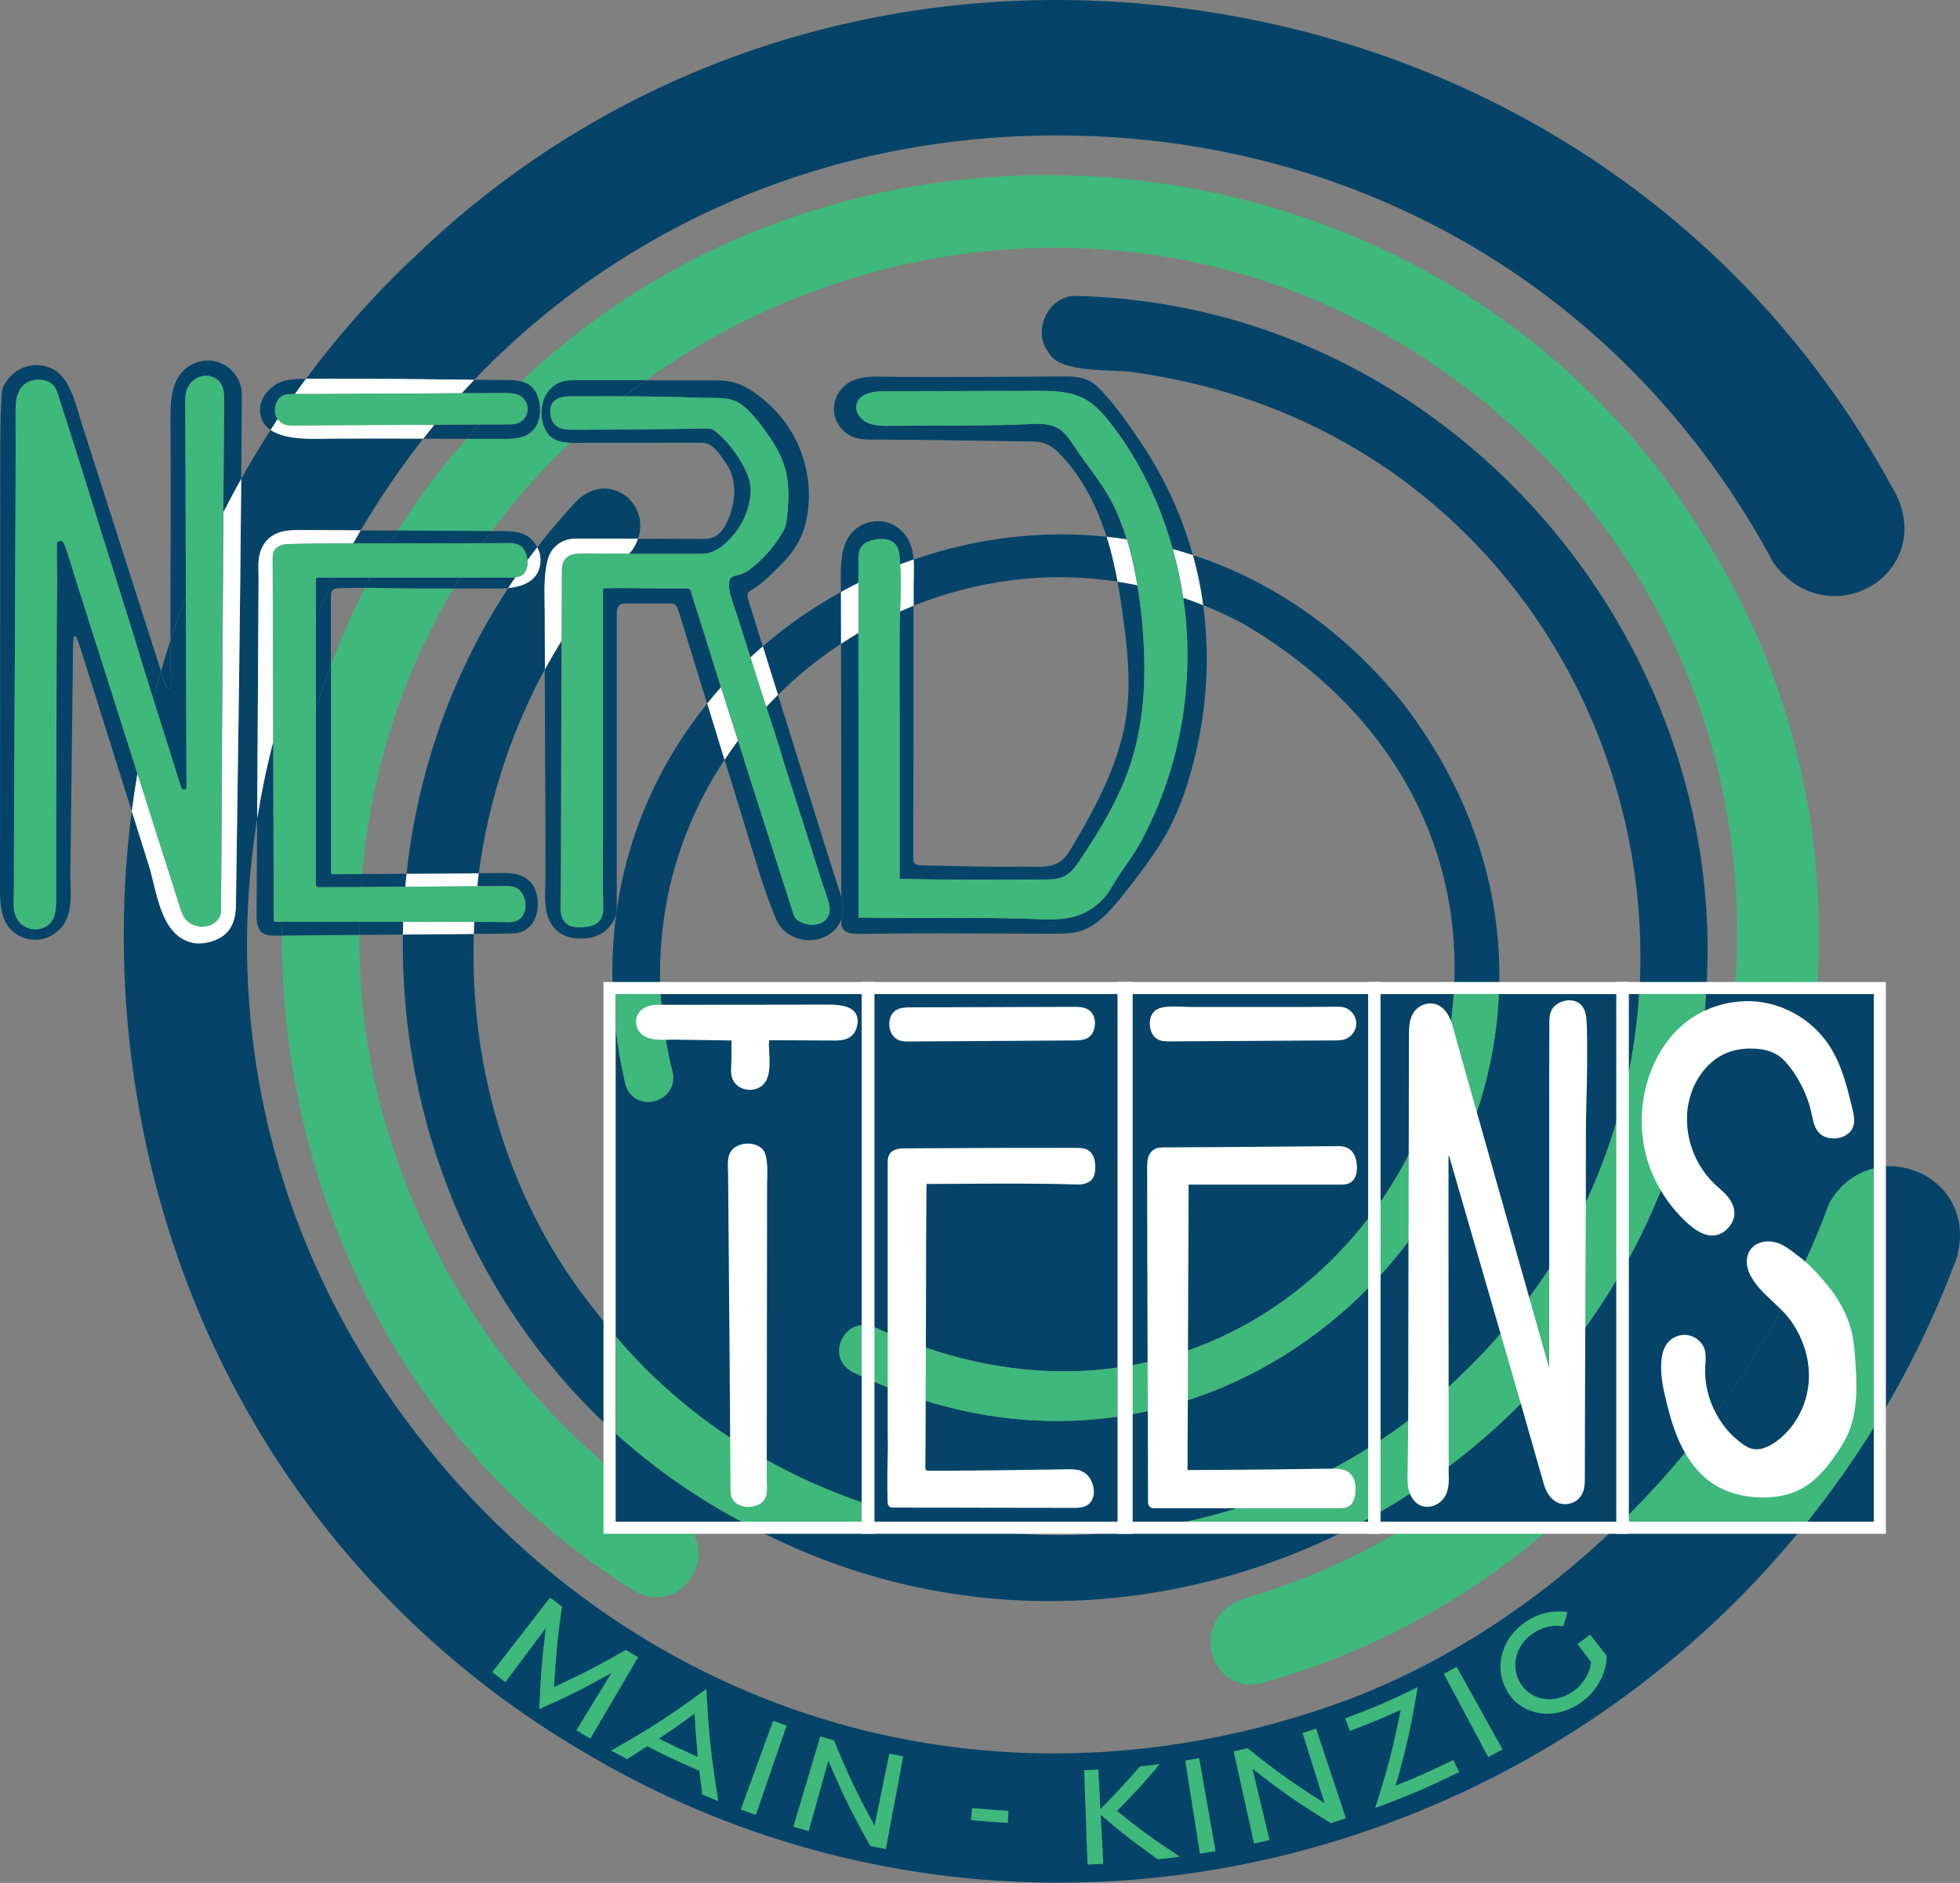 <?xml version="1.0" encoding="UTF-8"?>
<svg id="Ebene_2" data-name="Ebene 2" xmlns="http://www.w3.org/2000/svg" viewBox="0 0 324.75 312">
  <rect x="0" y="0" width="324.75" height="312" fill="#808080" stroke="none"/>
  <defs>
    <style>
      .cls-1 {
        fill: #054468;
      }

      .cls-1, .cls-2, .cls-3, .cls-4 {
        stroke-width: 0px;
      }

      .cls-2, .cls-5 {
        fill: none;
      }

      .cls-3 {
        fill: #fff;
      }

      .cls-4 {
        fill: #3eb87b;
      }

      .cls-5 {
        stroke: #fff;
        stroke-miterlimit: 10;
        stroke-width: 2px;
      }
    </style>
  </defs>
  <g id="Beschnitt_V02">
    <g id="Logo_V02">
      <path class="cls-2" d="M142.97,228.11v20.89c.48.16.95.32,1.43.48v-20.72c-.48-.21-.95-.43-1.43-.65Z"/>
      <path class="cls-2" d="M66.75,154.86c-2.4.02-4.8.04-7.19.06,0,2.47.05,4.96.2,7.48,1.87,31.4,17.76,61.61,42.28,81.7v-6.55c-23.55-21.25-35.78-51.94-35.28-82.69Z"/>
      <path class="cls-2" d="M102.1,151.42c-.08.38-.21.75-.39,1.09-.57,1.11-1.54,2.02-2.69,2.51-.89.38-1.86.51-2.82.5-1.15-.01-2.32-.23-3.29-.84-.96-.6-1.67-1.57-2.07-2.64-.75-2.02-.44-4.42-.44-6.53,0-2.32-.01-4.64-.01-6.96-.01-3.57-.02-7.14-.03-10.71-.01-3.83-.03-7.67-.04-11.5,0-1.81-.01-3.62-.02-5.42-5.7,10.47-9.38,21.99-10.96,33.8,1.35,0,2.69-.01,4.04-.04,1.7-.03,3.55.29,4.68,1.68.61.74.91,1.7,1.03,2.65.27,2.11-.55,4.56-2.51,5.36-.8.33-1.7.34-2.57.35-1.83.02-3.65.03-5.48.05-.75,22.36,5.89,44.95,20.31,62.68,1.04,1.38,2.11,2.72,3.22,4.03v-50.85c-.81-6.68-.75-13.09.07-19.19Z"/>
      <path class="cls-2" d="M56.03,97.47c-.43.02-.89.17-1.08.55-.11.21-.11.46-.11.7,0,3.82,0,7.65,0,11.47,1.63-4.35,3.5-8.61,5.63-12.78-1.48,0-2.96,0-4.44.06Z"/>
      <path class="cls-2" d="M135.77,137.19c1.12,3.59,2.25,7.17,3.4,10.75.08.25.16.49.23.74,0-7.27,0-14.54,0-21.8v-3.74c0-5.49-.02-10.97-.04-16.46-3.75,2.47-7.25,5.31-10.45,8.47,1.14,3.66,2.28,7.32,3.42,10.98,1.15,3.69,2.3,7.37,3.45,11.06Z"/>
      <path class="cls-2" d="M75.14,97.51c-8.23,13.85-13.62,29.79-15.15,47.33.92,0,1.84-.01,2.76-.02,1.54,0,3.07-.02,4.61-.03,1.78-16.56,7.32-32.83,16.84-47.35-.53.05-1.07.08-1.58.08-2.49,0-4.99,0-7.48-.01Z"/>
      <path class="cls-2" d="M268.1,242.12v10.18h-10.21c-13.23,11.76-29.13,20.88-47.28,26.14-9.83,3.8-14.12-9.54-5.15-13.33,10.54-3.07,20.15-7.43,28.8-12.81h-6.02v-1.51c-.47.27-.95.53-1.43.79v.72h-1.31c-30.58,16.31-68.65,18.29-102.01.18-.11-.06-.22-.12-.33-.18h-9.85c6.19,5.09-.39,15.68-8.07,11.39-38.4-23.69-58.65-66.15-58.51-108.66-.34,0-.69,0-1.03,0-.81,0-1.7-.01-2.31-.54-.86-.73-.88-2.05-.87-3.08.03-4.54.05-9.08.08-13.63,0-.71,0-1.42.01-2.14-6.26,38.85,4.95,78.29,32.58,109.43,26.36,29.7,62.02,45.47,99.45,45.48,16.25,0,32.84-2.97,49.14-9.07,16.84-6.46,32.58-17.04,45.92-30.37v-10.84c-.53.62-1.07,1.23-1.61,1.84Z"/>
      <path class="cls-2" d="M85.11,88.1c.51.06,1.01.16,1.49.35,1.05.41,1.91,1.23,2.43,2.23,1.89-2.44,3.9-4.82,6.04-7.13,5.17-6,12.82-.55,10.66,5.72.41,0,.81,0,1.22,0,2.02,0,4.05.01,6.07.02.96,0,1.93-.01,2.89.01.87.02,1.78,0,2.57-.41.66-.34,1.17-.91,1.56-1.55.97-1.61,1.56-3.65,1.65-5.52.07-1.56-.24-3.15-1.02-4.51-.23-.4-.5-.78-.77-1.16-.42-.59-.84-1.18-1.33-1.7-.37-.39-.79-.75-1.29-.93-.48-.17-.99-.17-1.5-.17-.39,0-.78,0-1.17,0-6.08.02-12.16.01-18.24.01-.6,0-1.24.01-1.89-.02-4.72,4.49-9.07,9.38-12.98,14.66.56,0,1.11,0,1.67,0,.66,0,1.31,0,1.97.09Z"/>
      <path class="cls-2" d="M186.77,234.5c-.53.09-1.07.16-1.61.24v17.56h-30.07c13.36,2.74,27.28,2.78,40.68,0h-9v-17.8Z"/>
      <path class="cls-2" d="M77.24,72.72c-2.37,0-4.74-.01-7.11-.02-3.75,4.77-7.21,9.83-10.36,15.19,2.04.01,4.07.02,6.11.03,3.34-5.29,7.12-10.38,11.36-15.2Z"/>
      <path class="cls-2" d="M120.51,63.11c2.53.35,4.73,1.93,6.61,3.59,1.84,1.63,3.38,3.58,4.53,5.75,1.87,3.54,2.67,7.63,2.28,11.61-.2,1.99-.7,3.98-1.65,5.74-1.08,1.99-2.7,3.63-4.34,5.19-1.02.97-2.06,1.93-3.27,2.65-.3.17-.62.35-.76.67-.14.33-.04.71.07,1.05.43,1.38.86,2.76,1.29,4.14.37,1.2.75,2.39,1.12,3.59,3.99-3.44,8.33-6.46,12.94-9,0-.74,0-1.48,0-2.22-.01-2.59.05-5.41,1.68-7.43,1.49-1.84,4.21-2.58,6.43-1.74,1.13.43,2.11,1.22,2.77,2.22.77,1.15,1.07,2.45,1.18,3.79,10.18-3.53,21.12-4.93,31.99-3.78-1.55-4.93-3.9-9.67-7.44-13.42-.83-.87-1.75-1.71-2.89-2.09-.82-.27-1.69-.28-2.55-.29-8.61-.11-17.23-.31-25.84-.31-1.01-.01-2.05-.03-3.01-.34-1.82-.59-3.21-2.31-3.42-4.22-.03-.27-.04-.54-.02-.81.1-1.63,1.03-3.21,2.45-4.05,2.23-1.32,4.9-.98,7.37-.97,9.27.04,18.54.02,27.81-.07,1.58-.01,3.24-.01,4.64.71.9.46,1.63,1.19,2.32,1.92,2.24,2.39,4.1,5.16,5.96,7.86,4,5.82,7.03,12.3,8.92,19.11,12.69,4.13,24.78,12.12,34.88,24.64,11.8,15.4,16.5,32.06,15.84,47.91h19.73v20.45c.61-2.15,1.15-4.31,1.61-6.49v-13.96h1.9c2.92-47.23-28.64-95-83.41-102.79-3-.67-12.8.33-14.48-3.39-2.84-3.61.12-9.63,4.82-9.3,61.12,1.57,108.21,56.33,104.14,115.48h4.69c3.01-34.85-9.55-71.24-40.33-97.01-43.74-36.31-100.48-32.81-140.04-4.54,3.62,0,7.23,0,10.85,0,.89,0,1.78,0,2.66.12Z"/>
      <path class="cls-2" d="M268.1,211.68v7.86c.55-.82,1.08-1.64,1.61-2.47v-8.22c-.52.95-1.06,1.9-1.61,2.83Z"/>
      <path class="cls-2" d="M226.81,213.33v26.57c.48-.3.96-.6,1.43-.91v-27.16c-.47.5-.95,1-1.43,1.49Z"/>
      <path class="cls-2" d="M197.48,127.36c-1.07,3.89-2.4,7.67-4.43,11.17-1.41,2.43-3.04,4.72-4.75,6.94-1.63,2.12-3.27,4.32-5.19,6.19-1.19,1.16-2.57,2.16-4.15,2.64-1.41.43-2.91.43-4.39.42-1.44,0-2.87,0-4.31-.01-9.18-.03-18.37-.11-27.55.04-1.32.02-3.3-.03-3.31-1.74,0-.21,0-.43,0-.64-.23.58-.56,1.12-.98,1.58-.95,1.05-2.32,1.71-3.74,1.84-2.08.19-4.36-.71-5.54-2.47-.56-.84-.9-1.86-1.27-2.79-.4-1.02-.78-2.05-1.13-3.08-.7-2.05-1.34-4.11-1.97-6.18-.48-1.56-.96-3.13-1.44-4.69-1.09-3.55-2.18-7.1-3.27-10.65-7.27,11-11.33,24.28-10.6,38.62h33.52v55.04c.45-.02.93.04,1.43.18v-55.23h40.76v62.09c.54-.08,1.08-.15,1.61-.24v-61.85h40.04v37.26c.49-.64.96-1.29,1.43-1.95v-35.31h12.65c1.43-22.3-8.58-45.67-34.82-61.13-2.22-1.18-4.46-2.22-6.71-3.12.11.81.21,1.63.29,2.45.81,8.25.03,16.65-2.17,24.64Z"/>
      <path class="cls-2" d="M151.37,122.31c0,6.64-.03,13.28-.04,19.92,0,.24,0,.5.13.71.23.39.76.44,1.21.45,3.42.07,6.83.14,10.25.22,2.28.05,4.56.02,6.85,0,1.89-.02,4.2.31,5.86-.81.87-.59,1.45-1.52,1.99-2.42.96-1.61,1.91-3.24,2.81-4.89,2.62-4.82,4.89-9.9,5.94-15.31,1.09-5.68.58-11.48-.17-17.17-.29-2.21-.62-4.43-1.02-6.62-11.73-1.81-23.32-.22-33.79,3.99,0,2,0,4.01,0,6.01v15.92Z"/>
      <path class="cls-2" d="M112.5,101.37c-.1-.34-.21-.68-.42-.96-.32-.42-.66-.42-1.12-.42-2.4,0-4.8,0-7.2,0-.32,0-.66,0-.94.17-.53.32-.6,1.05-.6,1.68,0,3.13,0,6.26,0,9.39,0,4.04,0,8.09,0,12.13v12.73c0,4.61,0,9.22,0,13.83,0,.33-.01.67-.04,1,1.87-13.14,7.26-24.79,15.01-34.35-1.56-5.07-3.12-10.13-4.68-15.2Z"/>
      <path class="cls-1" d="M269.71,251.11c-13.34,13.33-29.08,23.91-45.92,30.37-16.31,6.1-32.89,9.07-49.14,9.07-37.43,0-73.09-15.78-99.45-45.48-27.63-31.14-38.84-70.57-32.58-109.43.05-8.56.1-17.11.15-25.67.03-4.63.05-9.27.08-13.9.01-1.73-.23-3.43.45-5.08.59-1.42,1.73-2.43,3.21-2.85.74-.21,1.5-.29,2.26-.32.52-.02,1.03-.02,1.55-.01,3.15.02,6.31.04,9.46.05,3.15-5.35,6.61-10.42,10.36-15.19-5.12-.02-10.23-.04-15.35,0-2.56.02-7.36.34-9.95-1.44-1.7,2.65-3.32,5.35-4.86,8.09-.1,11.34-.22,22.68-.37,34.02-.17,12.19-.34,24.38-.51,36.57-.04,2.99-1.02,5.15-4.06,6.07-1.08.33-2.25.46-3.34.17-5.16-1.34-5.71-8.49-7.02-12.68-.95-3.02-1.9-6.04-2.85-9.06-1.63,12.56-1.78,25.48-.34,38.54,5.49,49.73,32.86,92.48,75.08,117.28,24.06,14.4,51.26,21.74,78.8,21.74,17.49,0,35.11-2.96,52.15-8.95,28.69-10.08,53.41-27.77,71.83-50.76h-29.63v-1.18Z"/>
      <path class="cls-1" d="M28.07,114.08c.5-.27.15-3.51.16-4.12,0-1.3.01-2.59.02-3.89-.56,1.71-1.08,3.42-1.58,5.15.26.99.83,3.16,1.41,2.85Z"/>
      <path class="cls-1" d="M70.51,62.85c2.69.04,5.38.07,8.07.09,24.59-25.69,58.57-40.38,96.07-40.5.16,0,.32,0,.48,0,50.56,0,94.86,26.36,118.57,70.57l.23.36c4.73,6.42,11.98,6.55,16.71,3.36,4.31-2.91,7.02-9.19,2.79-16.11C290.54,38.35,249.38,9.7,200.48,2c-48.78-7.67-96.63,6.92-131.24,40.03-6.87,6.41-13.06,13.36-18.55,20.74.23,0,.45,0,.67,0,6.38.02,12.77-.02,19.15.08Z"/>
      <path class="cls-1" d="M317.79,194.22c-2.38-1.02-4.86-1.21-7.14-.69v42.72c5.36-8.72,9.91-18.01,13.54-27.78l.19-.51v-.33c1.41-5.67-1.25-11.14-6.58-13.42Z"/>
      <path class="cls-4" d="M102.03,244.1c-24.52-20.09-40.41-50.3-42.28-81.7-.15-2.52-.2-5.01-.2-7.48-4.28.04-8.55.07-12.83.11-.14,42.51,20.11,84.97,58.51,108.66,7.67,4.29,14.26-6.3,8.07-11.39h-11.28v-8.2Z"/>
      <path class="cls-4" d="M68.99,97.5c-2.83,0-5.68-.08-8.52-.08-2.13,4.17-4,8.43-5.63,12.78,0,.76,0,1.52,0,2.29v26.45c0,1.86,0,3.73,0,5.59,0,.08,0,.18.06.24.07.09.21.1.32.1,1.59,0,3.18-.02,4.77-.03,1.53-17.54,6.92-33.48,15.15-47.33h-6.15Z"/>
      <path class="cls-4" d="M205.46,265.11c-8.96,3.78-4.68,17.13,5.15,13.33,18.15-5.26,34.05-14.38,47.28-26.14h-23.63c-8.65,5.38-18.26,9.74-28.8,12.81Z"/>
      <path class="cls-4" d="M89.44,67.28c0,.11.02.21.02.32.12,2.26-.81,4.2-3.08,4.84-1.05.29-2.15.3-3.24.3-.32,0-.65,0-.97,0-1.64,0-3.28,0-4.92,0-4.24,4.82-8.02,9.9-11.36,15.2,3.06.02,6.12.04,9.18.05,2.14.01,4.27.03,6.41.04,3.91-5.27,8.26-10.17,12.98-14.66-1.17-.06-2.34-.27-3.22-1.02-.58-.49-.95-1.18-1.19-1.9-.27-.82-.37-1.72-.29-2.61.17-1.91,1.17-3.74,3.04-4.46.99-.38,2.07-.38,3.13-.38,3.69,0,7.39,0,11.08,0,39.56-28.27,96.31-31.78,140.04,4.54,30.79,25.76,43.35,62.15,40.33,97.01h13.66c1.89-25.25-3.62-51.26-17.93-74.44C241.94,20.68,143.81,8.64,86.35,63.21c.47.12.91.29,1.32.56,1.14.75,1.66,2.2,1.77,3.51Z"/>
      <path class="cls-1" d="M155.09,252.3h-10.69v-2.81c-.48-.15-.95-.32-1.43-.48v3.29h-19.81c.11.06.22.12.33.18,33.36,18.11,71.43,16.13,102.01-.18h-29.73c-13.4,2.78-27.33,2.74-40.68,0Z"/>
      <path class="cls-1" d="M78.51,154.76c-3.92.03-7.84.07-11.75.1-.5,30.75,11.73,61.44,35.28,82.69v-16.09c-1.11-1.3-2.18-2.65-3.22-4.03-14.42-17.73-21.05-40.32-20.31-62.68Z"/>
      <path class="cls-1" d="M178.54,49.05c-4.7-.33-7.67,5.69-4.82,9.3,1.68,3.73,11.48,2.73,14.48,3.39,54.77,7.79,86.33,55.56,83.41,102.79h11.08c4.06-59.15-43.02-113.91-104.14-115.48Z"/>
      <path class="cls-1" d="M84.2,97.45c-9.51,14.51-15.06,30.79-16.84,47.35,3.1-.02,6.21-.04,9.31-.05.88,0,1.76-.02,2.65-.03,1.58-11.81,5.26-23.33,10.96-33.8,0-1.68-.01-3.35-.02-5.03,0-1.42,0-2.84-.01-4.25,0-2.69-.21-5.43.31-8.1.12-.6.27-1.2.54-1.75.64-1.3,1.94-2.25,3.37-2.46.42-.06.84-.06,1.26-.06,3.33,0,6.65,0,9.98,0,2.16-6.27-5.48-11.72-10.66-5.72-2.14,2.31-4.15,4.69-6.04,7.13.35.67.55,1.41.54,2.17-.05,3.25-2.67,4.33-5.36,4.6Z"/>
      <path class="cls-1" d="M128.9,115.14c3.2-3.16,6.7-6,10.45-8.47-.01-2.86-.02-5.72-.02-8.58-4.6,2.54-8.95,5.56-12.94,9,.78,2.51,1.56,5.02,2.35,7.52.05.18.11.35.16.53Z"/>
      <path class="cls-1" d="M151.38,96.91c0,1.15,0,2.3,0,3.46,10.47-4.21,22.06-5.8,33.79-3.99-.4-2.2-.89-4.37-1.52-6.52-.09-.31-.19-.61-.29-.92-10.87-1.15-21.8.25-31.99,3.78.11,1.39.01,2.83,0,4.2Z"/>
      <path class="cls-1" d="M120.05,125.91l-2.17-7.07c-.23-.76-.47-1.51-.7-2.27-7.74,9.56-13.13,21.21-15.01,34.35-.01.13-.02.26-.04.38,0,.04-.02.07-.03.11-.82,6.1-.88,12.52-.07,19.19v-6.09h7.42c-.73-14.34,3.33-27.62,10.6-38.62Z"/>
      <path class="cls-1" d="M199.36,100.28c2.25.9,4.49,1.93,6.71,3.12,26.23,15.46,36.24,38.84,34.82,61.13h7.48c.66-15.84-4.05-32.51-15.84-47.91-10.1-12.52-22.19-20.51-34.88-24.64.24.88.48,1.77.68,2.66.43,1.86.77,3.75,1.03,5.64Z"/>
      <path class="cls-1" d="M183.49,81.89c-1.63-2.73-3.67-5.18-5.44-7.82-.74-1.11-1.47-2.3-2.6-3.01-1.23-.77-2.75-.88-4.2-.81-7.92.38-15.91.23-23.85.31-1.27.01-2.6.02-3.74-.54-1.15-.55-2.05-1.84-1.73-3.07.42-1.6,2.36-2.04,4.08-2.11.17,0,.34-.01.5-.01,8.38-.02,16.75-.04,25.13-.06,2.77,0,5.66.02,8.09,1.34,1.71.93,3.04,2.43,4.24,3.97,3.2,4.08,5.77,8.64,7.77,13.43,1.02,2.44,1.86,4.94,2.57,7.48,1.11.3,2.23.63,3.33.99-1.89-6.8-4.92-13.29-8.92-19.11-1.86-2.7-3.72-5.46-5.96-7.86-.69-.74-1.42-1.46-2.32-1.92-1.41-.72-3.06-.72-4.64-.71-9.27.08-18.54.1-27.81.07-2.48-.01-5.15-.35-7.37.97-1.41.84-2.34,2.42-2.45,4.05-.02.27-.01.54.02.81.21,1.9,1.6,3.62,3.42,4.22.96.32,2,.33,3.01.34,8.61,0,17.23.21,25.84.31.86.01,1.73.02,2.55.29,1.14.38,2.07,1.21,2.89,2.09,3.55,3.75,5.89,8.49,7.44,13.42,1.11.12,2.23.27,3.34.44-.79-2.61-1.81-5.16-3.21-7.49Z"/>
      <path class="cls-1" d="M149.05,117.79v.42c0,9.14,0,18.28,0,27.42,7.95.21,15.91.14,23.86.12,1.17,0,2.39-.02,3.43-.54,1.1-.56,1.86-1.61,2.55-2.63,3.38-5,6.67-10.47,8.5-16.24.05-.16.1-.33.15-.49,1.7-5.58,2.21-11.46,2.03-17.27-.12-3.83-.48-7.75-1.13-11.59-1.09-.23-2.18-.43-3.28-.6.4,2.2.73,4.41,1.02,6.62.76,5.68,1.27,11.49.17,17.17-1.04,5.41-3.32,10.5-5.94,15.31-.9,1.65-1.84,3.28-2.81,4.89-.54.9-1.11,1.83-1.99,2.42-1.66,1.12-3.97.79-5.86.81-2.28.02-4.56.04-6.85,0-3.42-.07-6.83-.14-10.25-.22-.45,0-.98-.06-1.21-.45-.12-.21-.13-.46-.13-.71,0-6.64.04-13.28.04-19.92v-15.92c0-2,0-4.01,0-6.01-.76.31-1.51.62-2.26.96-.04,1.24-.08,2.48-.08,3.71,0,4.25,0,8.5,0,12.75Z"/>
      <path class="cls-1" d="M142.22,96.1c0-.98.03-1.97.01-2.95-.01-.89-.05-1.86.51-2.6.48-.65,1.31-.95,2.1-1.11.68-.14,1.38-.19,2.05-.05s1.32.52,1.68,1.11c.32.51.4,1.12.46,1.72.04.44.07.88.1,1.32.74-.28,1.49-.56,2.24-.82-.11-1.34-.4-2.64-1.18-3.79-.67-1-1.65-1.79-2.77-2.22-2.22-.84-4.94-.11-6.43,1.74-1.63,2.02-1.69,4.84-1.68,7.43,0,.74,0,1.48,0,2.22.95-.53,1.92-1.04,2.89-1.52,0-.16,0-.31,0-.47Z"/>
      <path class="cls-1" d="M139.39,126.88c0,7.27,0,14.54,0,21.8.19.64.34,1.29.34,1.95,0,.6-.12,1.18-.34,1.74,0,.21,0,.43,0,.64,0,1.71,1.98,1.77,3.31,1.74,9.18-.15,18.37-.07,27.55-.04,1.44,0,2.87,0,4.31.01,1.48,0,2.98,0,4.39-.42,1.58-.48,2.97-1.49,4.15-2.64,1.92-1.87,3.56-4.07,5.19-6.19,1.71-2.23,3.34-4.52,4.75-6.94,2.03-3.5,3.36-7.28,4.43-11.17,2.2-7.99,2.98-16.38,2.17-24.64-.08-.82-.18-1.63-.29-2.45-1.11-.44-2.21-.85-3.32-1.23,1.42,9.62.69,19.52-2.18,28.83-1.2,3.9-2.76,7.68-4.66,11.29-1.45,2.76-3.5,5.16-5.03,7.86-1.28,2.26-3.41,4.02-5.9,4.78-2.26.69-4.68.57-7.04.48-8.44-.31-16.89-.13-25.33-.16-.25,0-3.59-.2-3.65,0v-4.87c0-9.29,0-18.57,0-27.86,0-.83,0-1.66,0-2.5,0-4.01-.01-8.02-.02-12.03-.98.58-1.94,1.18-2.88,1.81.02,5.49.04,10.97.04,16.46v3.74Z"/>
      <path class="cls-3" d="M195.27,94.81c.3,1.4.56,2.82.76,4.24,1.11.38,2.22.78,3.32,1.23-.26-1.9-.6-3.78-1.03-5.64-.21-.89-.44-1.78-.68-2.66-1.11-.36-2.22-.68-3.33-.99.35,1.27.68,2.54.96,3.82Z"/>
      <path class="cls-3" d="M185.17,96.38c1.09.17,2.18.37,3.28.6-.33-1.97-.74-3.93-1.24-5.84-.15-.59-.33-1.17-.51-1.76-1.11-.17-2.22-.32-3.34-.44.1.31.2.61.29.92.63,2.14,1.11,4.32,1.52,6.52Z"/>
      <path class="cls-3" d="M149.12,101.32c.75-.33,1.5-.65,2.26-.96,0-1.15,0-2.3,0-3.46,0-1.37.1-2.8,0-4.2-.75.26-1.5.54-2.24.82.16,2.59.07,5.19-.01,7.78Z"/>
      <path class="cls-3" d="M142.23,104.87c0-.61,0-1.22,0-1.83,0-2.15,0-4.31,0-6.46-.98.49-1.94,1-2.89,1.52,0,2.86.01,5.72.02,8.58.95-.62,1.91-1.23,2.88-1.81Z"/>
      <path class="cls-1" d="M90.34,127.84c.01,3.57.02,7.14.03,10.71,0,2.32,0,4.64.01,6.96,0,2.11-.31,4.51.44,6.53.4,1.07,1.11,2.03,2.07,2.64.97.61,2.15.83,3.29.84.96,0,1.94-.12,2.82-.5,1.15-.49,2.12-1.39,2.69-2.51.18-.34.31-.71.39-1.09.02-.17.05-.33.07-.49.03-.33.04-.67.04-1,0-4.61,0-9.22,0-13.83v-12.73c0-4.04,0-8.09,0-12.13,0-3.13,0-6.26,0-9.39,0-.62.06-1.36.6-1.68.28-.17.62-.17.94-.17,2.4,0,4.8,0,7.2,0,.47,0,.81,0,1.12.42.21.28.32.62.42.96,1.56,5.07,3.12,10.13,4.68,15.2.74-.91,1.5-1.81,2.28-2.69-1.65-5.29-3.3-10.58-4.98-15.85-.06-.17-.12-.36-.27-.46-.13-.09-.3-.09-.45-.09-1.65,0-3.3,0-4.95,0-2.96,0-5.96-.13-8.92,0v1.76c0,4.81,0,9.63,0,14.44v24.71c0,3.95-.07,7.9.04,11.84.02.79-.08,1.64-.56,2.27-.71.92-2.01,1.1-3.16,1.12-.76.01-1.58-.03-2.21-.47-.86-.59-1.13-1.75-1.12-2.8.01-1.42.06-2.82.06-4.24,0-1.44,0-2.87.01-4.31.01-3.53.02-7.06.03-10.59.01-3.98.03-7.95.04-11.93.01-3.77.02-7.55.04-11.32,0-.61,0-1.21,0-1.82-.97,1.56-1.9,3.14-2.77,4.75,0,1.81.01,3.62.02,5.42.01,3.83.02,7.67.04,11.5Z"/>
      <path class="cls-1" d="M123.33,136.56c.48,1.56.96,3.13,1.44,4.69.63,2.07,1.27,4.14,1.97,6.18.36,1.04.73,2.07,1.13,3.08.37.94.7,1.95,1.27,2.79,1.18,1.76,3.47,2.67,5.54,2.47,1.42-.13,2.78-.79,3.74-1.84.42-.46.75-1,.98-1.58,0-1.23,0-2.46,0-3.69-.07-.25-.15-.5-.23-.74-1.15-3.58-2.28-7.16-3.4-10.75-1.15-3.69-2.3-7.37-3.45-11.06-1.14-3.66-2.28-7.32-3.42-10.98-.66.65-1.31,1.32-1.94,2,.99,3.05,2.03,6.09,2.91,9.16,1.86,5.83,3.71,11.66,5.57,17.49.28.88.55,1.76.83,2.63.33,1,.71,1.99,1,3,.18.64.28,1.33.09,1.97-.61,2.06-3.11,2.17-4.73,1.38-.33-.16-.66-.36-.88-.67-.18-.24-.27-.53-.36-.82-.23-.73-.47-1.47-.7-2.2-1.86-5.83-3.74-11.66-5.6-17.49-.95-2.95-1.88-5.91-2.81-8.86-.77,1.03-1.51,2.09-2.22,3.17,1.09,3.55,2.18,7.1,3.27,10.65Z"/>
      <path class="cls-1" d="M104.86,65.68c3.09.03,6.18.1,9.27.18,1.43.04,2.86.09,4.29.09,1.31,0,2.68.1,3.86.74.62.33,1.16.8,1.67,1.3,1.34,1.32,2.52,2.9,3.58,4.45,1.1,1.61,2.04,3.35,2.56,5.24.74,2.69.6,5.55.27,8.32-.05.4-.1.79-.22,1.17-.14.45-.37.88-.62,1.28-1.35,2.26-3.13,4.26-5.21,5.86-.69.53-1.29.84-2.15,1.01-.46.09-.96.25-1.2.66-.12.21-.16.46-.17.71-.06,1.05.27,2.07.59,3.07.62,1.9,1.26,3.79,1.85,5.7.36,1.17.73,2.33,1.1,3.5.68-.63,1.36-1.24,2.06-1.84-.37-1.2-.75-2.39-1.12-3.59-.43-1.38-.86-2.76-1.29-4.14-.11-.34-.21-.72-.07-1.05.14-.31.46-.5.76-.67,1.21-.71,2.25-1.68,3.27-2.65,1.64-1.56,3.26-3.2,4.34-5.19.96-1.76,1.46-3.74,1.65-5.74.4-3.98-.41-8.07-2.28-11.61-1.15-2.17-2.7-4.13-4.53-5.75-1.88-1.66-4.08-3.25-6.61-3.59-.88-.12-1.77-.12-2.66-.12-3.62,0-7.23,0-10.85,0-1.22.87-2.42,1.77-3.61,2.69.49,0,.98,0,1.47,0Z"/>
      <path class="cls-1" d="M96.34,73.37c6.08,0,12.16,0,18.24-.01.39,0,.78,0,1.17,0,.5,0,1.02,0,1.5.17.5.18.92.54,1.29.93.49.52.92,1.11,1.33,1.7.27.38.54.76.77,1.16.78,1.35,1.09,2.95,1.02,4.51-.08,1.87-.68,3.91-1.65,5.52-.38.64-.9,1.21-1.56,1.55-.79.41-1.7.44-2.57.41-.96-.03-1.93,0-2.89-.01-2.02,0-4.05-.02-6.07-.02-.41,0-.81,0-1.22,0-.22.65-.55,1.31-1,1.97-.17.18-.33.36-.5.54,3.81,0,7.63,0,11.44,0,.59,0,1.19,0,1.76-.14,1.97-.49,3.76-2.36,4.86-3.98,1.18-1.73,1.92-3.77,2.09-5.86.16-2.1-.76-3.94-1.83-5.69-1.02-1.67-2.3-3.18-3.78-4.46-.27-.23-.55-.46-.89-.56-.26-.08-.54-.08-.82-.07l-3.8.05c-5.5.07-10.99.13-16.49.14-.78.7-1.55,1.42-2.32,2.15.65.03,1.3.02,1.89.02Z"/>
      <path class="cls-1" d="M95.03,71.21c-.57,0-1.14,0-1.69-.11s-1.09-.36-1.47-.79c-.32-.36-.49-.83-.6-1.29-.12-.52-.17-1.07-.01-1.59.37-1.24,1.44-1.61,2.56-1.71.57-.06,1.16-.04,1.69-.04,1.88,0,3.77-.01,5.65-.01.75,0,1.49,0,2.24.01,1.19-.92,2.39-1.81,3.61-2.69-3.69,0-7.39,0-11.08,0-1.06,0-2.14,0-3.13.38-1.87.72-2.87,2.55-3.04,4.46-.08.89.02,1.79.29,2.61.24.72.61,1.41,1.19,1.9.88.75,2.05.96,3.22,1.02.76-.73,1.53-1.45,2.32-2.15-.58,0-1.16,0-1.74,0Z"/>
      <path class="cls-3" d="M94.48,89.33c-1.43.21-2.74,1.16-3.37,2.46-.27.55-.42,1.15-.54,1.75-.52,2.67-.32,5.4-.31,8.1,0,1.42,0,2.84.01,4.25,0,1.68.01,3.35.02,5.03.88-1.61,1.8-3.19,2.77-4.75.01-3.73.02-7.45.03-11.18,0-.65,0-1.33.29-1.92.25-.52.72-.94,1.27-1.12.27-.09.56-.13.84-.16,1.28-.11,2.6-.02,3.88-.02h4.07c.25,0,.51,0,.76,0,.17-.18.33-.36.5-.54.45-.66.78-1.32,1-1.97-3.33,0-6.65,0-9.98,0-.42,0-.84,0-1.26.06Z"/>
      <path class="cls-3" d="M126.96,117.15c.63-.68,1.28-1.35,1.94-2-.05-.18-.11-.35-.16-.53-.78-2.51-1.56-5.02-2.35-7.52-.7.6-1.38,1.22-2.06,1.84.7,2.22,1.41,4.43,2.12,6.65.17.52.34,1.04.5,1.56Z"/>
      <path class="cls-1" d="M102.18,150.93c-.02.17-.05.33-.07.49,0-.04.02-.07.03-.11.02-.13.03-.26.04-.38Z"/>
      <path class="cls-3" d="M117.88,118.84l2.17,7.07c.71-1.08,1.45-2.13,2.22-3.17-.9-2.82-1.8-5.64-2.69-8.46-.04-.13-.08-.26-.12-.39-.78.88-1.54,1.77-2.28,2.69.23.76.47,1.51.7,2.27Z"/>
      <path class="cls-1" d="M139.4,148.68c0,1.23,0,2.46,0,3.69.22-.55.34-1.14.34-1.74,0-.66-.15-1.31-.34-1.95Z"/>
      <path class="cls-1" d="M79.39,70.35c-1.01,0-2.02,0-3.02.01-1.47,0-2.93.02-4.4.03-.62.76-1.23,1.54-1.84,2.31,2.37,0,4.74.02,7.11.02.7-.8,1.42-1.59,2.15-2.37Z"/>
      <path class="cls-1" d="M83.39,65.13c.32,0,.64,0,.97.02.66-.66,1.32-1.3,1.99-1.94-.87-.22-1.81-.24-2.69-.24-1.69,0-3.39-.01-5.08-.03-.7.73-1.39,1.47-2.07,2.22,2.29-.02,4.58-.03,6.87-.03Z"/>
      <path class="cls-1" d="M45.75,68.97c-.28-.68-.26-1.47.02-2.16.22-.54.6-1.04,1.13-1.28.36-.17.76-.21,1.16-.23.13,0,.27,0,.4,0s.27,0,.4,0c.61-.85,1.22-1.69,1.84-2.53-.99,0-2.03.02-3.01.21-.85.16-1.66.46-2.35.97-1.51,1.11-2.54,2.81-2.19,4.74.21,1.15.83,1.98,1.69,2.57.39-.61.77-1.22,1.17-1.82-.1-.14-.19-.3-.26-.46Z"/>
      <path class="cls-3" d="M54.78,72.69c5.12-.04,10.23-.02,15.35,0,.61-.77,1.21-1.55,1.84-2.31-3.09.02-6.18.04-9.27.04-4.64.02-9.27.05-13.91.07-.47,0-.94,0-1.4-.1-.56-.13-1.06-.49-1.39-.96-.4.6-.78,1.21-1.17,1.82,2.59,1.78,7.39,1.46,9.95,1.44Z"/>
      <path class="cls-3" d="M54.14,65.28c4.57-.02,9.15-.07,13.72-.07.69,0,1.38,0,2.08-.01,2.19-.01,4.39-.03,6.58-.05.68-.75,1.37-1.49,2.07-2.22-2.69-.02-5.38-.05-8.07-.09-6.38-.1-12.77-.06-19.15-.08-.22,0-.44,0-.67,0-.62.84-1.24,1.68-1.84,2.53,1.76,0,3.52-.01,5.28-.01Z"/>
      <path class="cls-1" d="M86.59,65.89c.75.65,1.01,1.78.68,2.72-.23.65-.73,1.2-1.36,1.47-.57.24-1.2.24-1.81.25-1.57,0-3.14.01-4.71.02-.73.78-1.45,1.57-2.15,2.37,1.64,0,3.28,0,4.92,0,.32,0,.65,0,.97,0,1.09,0,2.19,0,3.24-.3,2.28-.64,3.2-2.58,3.08-4.84,0-.11-.01-.21-.02-.32-.11-1.31-.63-2.75-1.77-3.51-.4-.27-.85-.44-1.32-.56-.67.64-1.33,1.29-1.99,1.94.82.05,1.63.21,2.23.74Z"/>
      <path class="cls-1" d="M64.57,90.03c.43-.71.86-1.41,1.31-2.11-2.04-.01-4.07-.02-6.11-.03-.42.71-.84,1.42-1.25,2.15,2.02,0,4.03,0,6.05,0Z"/>
      <path class="cls-1" d="M83.63,89.98c.46,0,.95-.01,1.42.05.58.08,1.12.27,1.53.72.51.58.77,1.33.82,2.1.54-.73,1.08-1.45,1.63-2.17-.52-1-1.38-1.82-2.43-2.23-.48-.18-.98-.29-1.49-.35-.65-.08-1.31-.08-1.97-.09-.56,0-1.11,0-1.67,0-.49.66-.98,1.32-1.46,2l3.62-.02Z"/>
      <path class="cls-1" d="M82.62,97.52c.52,0,1.05-.02,1.58-.08.4-.6.79-1.21,1.2-1.8-.33.04-.66.05-.99.05-2.73.01-5.46.01-8.18.01-.37.6-.73,1.2-1.09,1.81,2.49,0,4.99,0,7.48.01Z"/>
      <path class="cls-1" d="M42.51,151.42c0,1.04.01,2.35.87,3.08.62.53,1.5.55,2.31.54.34,0,.69,0,1.03,0,0-.77.02-1.54.03-2.3-.32,0-.64,0-.96,0-.42,0-.44-.2-.44-.54,0-2.07-.01-4.14-.02-6.21-.01-4.93-.03-9.86-.04-14.79,0-2.77-.02-5.53-.02-8.3-1.11,4.24-1.99,8.5-2.67,12.76,0,.71,0,1.42-.01,2.14-.03,4.54-.05,9.08-.08,13.63Z"/>
      <path class="cls-1" d="M66.81,152.72c-2.41,0-4.83,0-7.24,0-.01.73,0,1.46-.01,2.2,2.4-.02,4.8-.04,7.19-.06.01-.71.03-1.43.06-2.14Z"/>
      <path class="cls-1" d="M54.84,98.72c0-.24,0-.49.11-.7.19-.38.66-.53,1.08-.55,1.48-.05,2.96-.06,4.44-.06.29-.57.58-1.14.88-1.71-1.52,0-3.05,0-4.57,0-.42,0-.84,0-1.26,0-1.12,2.26-2.19,4.54-3.19,6.82,0,3.75,0,7.51,0,11.26v3.75c.75-2.47,1.59-4.92,2.5-7.35,0-3.82,0-7.65,0-11.47Z"/>
      <path class="cls-1" d="M67.36,144.79c-1.54,0-3.07.02-4.61.03-.92,0-1.84.01-2.76.02-.06.71-.11,1.43-.16,2.14,2.44-.02,4.89-.03,7.33-.05.06-.71.12-1.43.2-2.14Z"/>
      <path class="cls-1" d="M83.57,146.82c.59,0,1.19,0,1.74.19,2.11.77,2.48,4.69.27,5.56-.88.35-1.88.21-2.8.2-1.4-.01-2.8,0-4.2-.02-.04.67-.05,1.34-.07,2,1.83-.02,3.65-.03,5.48-.05.87,0,1.76-.02,2.57-.35,1.97-.8,2.78-3.25,2.51-5.36-.12-.95-.42-1.9-1.03-2.65-1.13-1.39-2.98-1.71-4.68-1.68-1.34.02-2.69.03-4.04.04-.09.71-.16,1.42-.24,2.13,1.49-.01,2.99-.02,4.49-.03Z"/>
      <path class="cls-3" d="M45.25,113.53c-.02-6.9-.04-13.81-.07-20.71,0-.52,0-1.05.23-1.51.42-.82,1.43-1.14,2.35-1.16,3.58-.09,7.17-.11,10.76-.12.41-.72.83-1.43,1.25-2.15-3.15-.02-6.31-.03-9.46-.05-.51,0-1.03,0-1.55.01-.77.03-1.53.11-2.26.32-1.48.41-2.62,1.43-3.21,2.85-.68,1.65-.44,3.34-.45,5.08-.03,4.63-.05,9.27-.08,13.9-.05,8.56-.1,17.11-.15,25.67.69-4.26,1.56-8.52,2.67-12.76,0-3.12-.02-6.24-.03-9.36Z"/>
      <path class="cls-1" d="M54.34,95.7c-.49,0-.99,0-1.48,0-.19,0-.41.02-.51.18,0,2.21,0,4.43,0,6.64.99-2.29,2.06-4.56,3.19-6.82-.4,0-.79,0-1.19,0Z"/>
      <path class="cls-1" d="M59.57,152.72c-1.37,0-2.75,0-4.12,0-2.89,0-5.79,0-8.68,0-.02.77-.03,1.54-.03,2.3,4.28-.04,8.55-.07,12.83-.11,0-.73,0-1.47.01-2.2Z"/>
      <path class="cls-1" d="M74.99,90.03h.83c1.39-.01,2.79-.02,4.18-.03.48-.67.97-1.33,1.46-2-2.14,0-4.27-.03-6.41-.04-3.06-.01-6.12-.04-9.18-.05-.44.7-.88,1.4-1.31,2.11,3.48,0,6.95.02,10.42,0Z"/>
      <path class="cls-1" d="M68.99,97.5h6.15c.36-.59.72-1.2,1.09-1.8-4.96,0-9.92,0-14.88,0-.3.57-.59,1.14-.88,1.71,2.84,0,5.69.08,8.52.08Z"/>
      <path class="cls-1" d="M55.22,144.86c-.12,0-.25,0-.32-.1-.05-.07-.05-.16-.06-.24-.01-1.86,0-3.73,0-5.59v-26.45c0-.76,0-1.52,0-2.29-.91,2.43-1.75,4.88-2.5,7.35v13.78c0,5.01,0,10.03,0,15.04,0,.21.02.46.2.58.11.07.24.07.37.07,2.31,0,4.62-.02,6.93-.03.05-.71.1-1.43.16-2.14-1.59,0-3.18.02-4.77.03Z"/>
      <path class="cls-3" d="M71.35,146.9c2.58-.01,5.16-.03,7.73-.05.08-.71.15-1.42.24-2.13-.88,0-1.76.02-2.65.03-3.1.02-6.21.04-9.31.05-.08.71-.14,1.42-.2,2.14,1.39-.01,2.79-.02,4.18-.03Z"/>
      <path class="cls-3" d="M86.23,95.43c-.26.12-.54.18-.83.21-.41.6-.81,1.2-1.2,1.8,2.68-.27,5.31-1.35,5.36-4.6.01-.76-.19-1.5-.54-2.17-.56.72-1.1,1.44-1.63,2.17.01.22.02.44,0,.65-.08.8-.37,1.58-1.15,1.92Z"/>
      <path class="cls-3" d="M66.81,152.72c-.03.71-.04,1.43-.06,2.14,3.92-.03,7.84-.07,11.75-.1.02-.67.04-1.34.07-2-3.92-.02-7.85-.04-11.77-.03Z"/>
      <path class="cls-1" d="M21.58,124.45c-.29-.92-.59-1.85-.88-2.77-1.55-4.86-3.09-9.73-4.64-14.59-1.22-3.85-2.45-7.7-3.67-11.56-.28-.89-.55-1.79-.82-2.68-.18-.58-.35-1.16-.55-1.73-.14-.42-.3-.83-.52-1.21-.05-.09-.12-.19-.21-.25-.11-.07-.26-.07-.39-.05-.11.01-.22.03-.31.1-.15.11-.17.33-.17.51-.06,2.14.05,4.3.03,6.44-.02,2.29-.05,4.58-.06,6.88,0,2.32-.02,4.64-.02,6.96,0,2.29-.01,4.59-.02,6.88,0,2.32-.01,4.64-.02,6.95,0,.9,0,1.8,0,2.7,0,3.05-.03,6.11-.04,9.16,0,3.09,0,6.17,0,9.26,0,1.14,0,2.28,0,3.43,0,.43,0,.88-.03,1.32-.08,1.26-.39,2.51-1.53,3.23-1.46.93-3.43.62-4.55-.69-1.27-1.48-.87-3.62-.88-5.42,0-9.15.07-18.29.11-27.44.04-9.29.08-18.57.12-27.86.03-7.8.09-15.6.05-23.4,0-.92,0-1.85.2-2.75.21-.9.66-1.77,1.4-2.31,1.19-.87,3.43-.92,4.54.15.67.65.9,1.72,1.18,2.58.36,1.1.71,2.2,1.06,3.3.71,2.2,1.41,4.4,2.1,6.6,1.37,4.36,2.71,8.73,4.07,13.08.13.41.26.82.39,1.23,1.56,5,3.13,9.99,4.69,14.99,1.03,3.45,2.1,6.88,3.18,10.31.4-1.54.81-3.08,1.26-4.6-.05-.19-.09-.35-.11-.42-.47-1.47-.94-2.95-1.42-4.42-1.89-5.89-3.77-11.79-5.66-17.68-1.98-6.19-3.96-12.37-5.94-18.56-.88-2.76-1.66-6.58-3.99-8.46-.93-.75-2.12-1.13-3.32-1.16-1.11-.02-2.23.25-3.18.82-.94.56-1.68,1.38-2.25,2.3-.59.95-.52,2.03-.58,3.13-.15,2.89-.16,5.79-.16,8.68C.04,99.37.02,123.28,0,147.19c0,2.06.06,4.41,1.26,6.18,1.32,1.96,3.95,2.8,6.19,2.12,1.38-.42,2.58-1.38,3.3-2.63,1.37-2.4.88-5.59.91-8.25.04-3.09.07-6.18.11-9.26.07-6.18.15-12.35.22-18.53.04-3.02.08-6.04.1-9.06,0-.69.03-1.37.11-2.05.05-.46.4-.29.53.03.42,1.02.73,2.07,1.06,3.12,2.67,8.52,5.36,17.05,8.04,25.59.27-2.1.58-4.2.94-6.28-.39-1.24-.79-2.48-1.18-3.71Z"/>
      <path class="cls-1" d="M30.78,93.66c-.02-6.19-.03-12.37-.05-18.56,0-2.71-.02-5.42-.04-8.14,0-.71,0-1.42.18-2.1.22-.79.71-1.5,1.38-1.98.67-.48,1.53-.71,2.35-.59.82.12,1.59.6,2.02,1.3.51.84.52,1.88.51,2.86-.04,5.96-.08,11.93-.12,17.89,0,.17,0,.35,0,.52.94-1.86,1.93-3.7,2.95-5.52,0-1.01.02-2.03.03-3.04.03-3.45.05-6.9.08-10.34.01-1.48-.11-2.47-.97-3.72-.75-1.09-1.87-1.93-3.15-2.29-1.98-.56-4.24.07-5.66,1.56-2.17,2.29-2.04,5.8-2.03,8.75.04,11.69.02,23.37-.03,35.07,0,.25,0,.5,0,.74.79-2.41,1.65-4.79,2.56-7.16,0-1.75-.01-3.51-.01-5.26Z"/>
      <path class="cls-1" d="M29.92,130.17c.06.19.13.4.27.54.14.14.39.2.55.07.14-.12.16-.33.16-.52-.02-6.13-.04-12.26-.06-18.39,0-4.32-.02-8.63-.04-12.95-.91,2.36-1.77,4.75-2.56,7.16,0,1.3-.01,2.59-.02,3.89,0,.6.35,3.85-.16,4.12-.58.31-1.15-1.86-1.41-2.85-.44,1.53-.86,3.06-1.26,4.6,1.5,4.78,3.03,9.55,4.52,14.34Z"/>
      <path class="cls-3" d="M31.69,156.18c1.09.28,2.26.15,3.34-.17,3.04-.92,4.02-3.08,4.06-6.07.16-12.19.34-24.38.51-36.57.15-11.34.27-22.68.37-34.02-1.02,1.82-2.01,3.66-2.95,5.52-.02,3.83-.05,7.66-.07,11.49-.03,4.35-.05,8.7-.08,13.05-.03,4.32-.05,8.64-.08,12.96,0,9.1-.11,18.2-.16,27.3,0,.23,0,.46,0,.7,0,.43,0,.87-.14,1.28-.16.48-.5.89-.9,1.2-1.47,1.14-3.87.79-4.95-.73-.42-.59-.65-1.3-.87-1.99-2.33-7.32-4.66-14.65-6.99-21.97-.36,2.08-.67,4.18-.94,6.28.95,3.02,1.9,6.04,2.85,9.06,1.32,4.19,1.86,11.35,7.02,12.68Z"/>
      <path class="cls-1" d="M310.65,252.3v-16.04c-3.44,5.59-7.22,10.94-11.3,16.04h11.3Z"/>
      <path class="cls-1" d="M269.71,164.53v13.96c.97-4.62,1.61-9.29,1.9-13.96h-1.9Z"/>
      <path class="cls-4" d="M303.23,199.12l-.22.47c-1.24,3.35-2.62,6.65-4.12,9.9.98.86,1.87,1.86,2.71,2.82,1.97,2.23,3.65,4.8,4.5,7.67.54,1.82.69,3.73.82,5.62.27,4.08.41,8.35-1.32,12.06-.48,1.03-1.1,1.99-1.74,2.93-1.53,2.23-3.3,4.39-5.68,5.66-2.03,1.08-4.39,1.44-6.69,1.36-2.52-.09-5.05-.71-7.18-2.05-2.04-1.28-3.62-3.18-4.8-5.28-3.09,3.77-6.37,7.39-9.8,10.82v1.18h29.63c4.08-5.1,7.87-10.45,11.3-16.04v-42.72c-3,.69-5.68,2.62-7.42,5.59Z"/>
      <path class="cls-1" d="M288.23,239.53c.59.44,1.23.84,1.94,1.01,1.49.36,3.05-.32,4.3-1.2,3.27-2.32,5.35-6.18,5.69-10.17.34-4-1.01-8.07-3.5-11.21-.39-.48-.83-.95-1.29-1.4-3.35,6.29-7.19,12.32-11.42,18.05,1.06,1.93,2.51,3.63,4.28,4.94Z"/>
      <path class="cls-1" d="M301.04,164.53h-18.35c-.08,1.18-.18,2.36-.3,3.55,1.51-.75,3.13-1.25,4.79-1.5,1.44-.21,2.9-.25,4.34-.06,3.32.44,6.48,1.99,8.9,4.31.8.76,1.51,1.6,2.13,2.52,2.17,3.22,3.02,6.91,3.92,10.62.09.37.18.75.22,1.12.07.59.05,1.17-.21,1.69-.45.89-1.51,1.33-2.5,1.37-.72.03-1.48-.13-2.03-.6-.86-.73-1.04-1.96-1.26-3.01-.35-1.66-.93-3.28-1.7-4.8-.57-1.14-1.25-2.22-2.02-3.23-.56-.73-1.18-1.42-1.93-1.94-1.38-.96-3.12-1.29-4.8-1.31-1.29-.01-2.59.15-3.82.56-.08.03-.15.06-.23.09h0c-2.37.88-4.25,2.71-5.49,4.95-.09.41-.16.81-.25,1.22-.42,1.95-.9,3.86-1.42,5.76.06,2.63.83,5.24,2.17,7.51h0c.71,1.19,1.57,2.29,2.57,3.24.74.69,1.55,1.32,2.18,2.11.63.79,1.06,1.81.89,2.81-.1.57-.39,1.09-.77,1.54-.43.51-.99.93-1.64,1.1-1.49.41-3-.53-4.17-1.53-.69-.59-1.32-1.24-1.93-1.91-1.11-1.23-2.09-2.58-2.91-4.02-1.66,4.22-3.57,8.28-5.71,12.18v42.26c3.43-3.43,6.71-7.04,9.8-10.82-.11-.2-.23-.4-.33-.6-1.1-2.13-1.81-4.42-2.4-6.73-.11-.42-.21-.83-.31-1.25-.51-2.1-.94-4.23-.69-6.39.09-.84.3-1.69.8-2.37.53-.72,1.39-1.19,2.29-1.25,1.28-.08,2.57.68,3.02,1.9,0,.01.01.03.02.04.3.85.17,1.79.12,2.69-.16,2.87.54,5.76,1.92,8.27,4.24-5.72,8.07-11.76,11.42-18.05-1.84-1.84-4.08-3.54-5.1-5.86-.47-1.07-.52-2.41.17-3.36.04-.05.07-.1.11-.14.85-.99,2.4-1.2,3.66-.82,1.45.45,2.61,1.54,3.8,2.42.29.22.58.46.86.7,1.5-3.25,2.88-6.55,4.12-9.9l.22-.47c1.74-2.97,4.42-4.9,7.42-5.59v-29.01h-9.61Z"/>
      <path class="cls-1" d="M279.02,185.83c.52-1.89,1-3.81,1.42-5.76.09-.41.17-.81.25-1.22-.79,1.42-1.31,2.99-1.54,4.59-.11.79-.15,1.59-.13,2.39Z"/>
      <path class="cls-4" d="M275.42,196.68c-1.02-1.81-1.81-3.75-2.3-5.77-1.08-4.51-.71-9.36,1.06-13.66,1.1-2.67,2.73-5.14,4.91-7.03,1-.86,2.11-1.57,3.3-2.16.12-1.18.22-2.36.3-3.55h-11.08c-.29,4.67-.92,9.34-1.9,13.96v30.37c2.14-3.9,4.05-7.96,5.71-12.18Z"/>
      <path class="cls-1" d="M244,203.17c-.97-3.35-1.94-6.7-2.91-10.05-.5,1.04-1.03,2.06-1.58,3.07,0,4.5,0,9.01,0,13.51v17.78c0,.93,0,1.86,0,2.79,3.46-3.11,6.64-6.36,9.52-9.75-.35-1.21-.7-2.42-1.05-3.63-1.32-4.57-2.65-9.15-3.97-13.72Z"/>
      <path class="cls-1" d="M256.64,228.04c.14.15.39.22.56.11,0-.41,0-.81,0-1.22-.24.28-.48.57-.72.84.04.1.09.19.16.27Z"/>
      <path class="cls-1" d="M245.13,187.66c1.59,5.62,3.18,11.25,4.77,16.87.63,2.23,1.26,4.47,1.89,6.7.4,1.43.81,2.85,1.21,4.28,1.49-2,2.89-4.04,4.19-6.11v-15.93c0-7.99-.02-15.98.01-23.97,0-.66.01-1.36.34-1.94.32-.58.93-.96,1.56-1.15.75-.23,1.63-.22,2.26.25.87.65,1,1.89,1.03,2.98.14,4.63.04,9.25-.08,13.88-.12,4.51-.05,9.05-.07,13.56,0,1.08,0,2.16-.02,3.25,2.43-5,4.37-10.13,5.86-15.35v-20.45h-19.73c-.3,7.09-1.66,14.02-3.95,20.59.24.85.48,1.69.72,2.54Z"/>
      <path class="cls-1" d="M228.24,199.84c2.14-3.01,4.03-6.19,5.67-9.5.01-4.38.02-8.75.03-13.13,0-1.9,0-3.79.01-5.69,0-1.22.03-2.52.73-3.52.68-.98,2.04-1.49,3.16-1.08.72.26,1.29.84,1.67,1.51.33.58.56,1.23.76,1.89.29-1.92.5-3.85.63-5.79h-12.65v35.31Z"/>
      <path class="cls-1" d="M233.84,219.59c.01-4.85.02-9.71.03-14.56-1.75,2.37-3.63,4.64-5.64,6.8v27.16c1.9-1.24,3.76-2.56,5.58-3.96.03-5.15.02-10.29.02-15.44Z"/>
      <path class="cls-1" d="M262.15,220.71c0,2.31-.01,4.61-.02,6.92-.02,5.73-.04,11.46-.05,17.19,0,.9-.01,1.84-.46,2.62-.65,1.14-2.23,1.63-3.41,1.06-1.04-.5-1.62-1.63-1.94-2.73-.85-2.94-1.69-5.89-2.53-8.85-.45-1.58-.9-3.16-1.35-4.74-4,4.09-8.31,7.83-12.88,11.23.01.74.07,1.52.02,2.27-.04.67-.17,1.32-.48,1.92-.64,1.23-2.24,1.98-3.51,1.41-.73-.33-1.23-1.02-1.51-1.78-1.9,1.24-3.83,2.43-5.8,3.55v1.51h39.86v-40.62c-1.84,3.12-3.83,6.14-5.95,9.03Z"/>
      <path class="cls-4" d="M262.23,200.96c-.03,5.62-.05,11.24-.08,16.86,0,.96,0,1.93,0,2.89,2.13-2.89,4.11-5.91,5.95-9.03v-26.71c-1.49,5.22-3.44,10.36-5.86,15.35v.64Z"/>
      <path class="cls-4" d="M255.56,224.57c.27.97.55,1.94.82,2.91.03.1.06.19.09.29.24-.28.48-.56.72-.84,0-1.92,0-3.83,0-5.75,0-2.28,0-4.57,0-6.85v-4.93c-1.3,2.07-2.7,4.11-4.19,6.11.22.79.45,1.58.67,2.37.63,2.23,1.26,4.46,1.89,6.69Z"/>
      <path class="cls-4" d="M249.02,220.52c-2.88,3.39-6.06,6.64-9.52,9.75,0,2.53,0,5.07,0,7.6,0,1.75,0,3.51,0,5.26,0,.09,0,.18,0,.27,4.56-3.39,8.87-7.14,12.88-11.23-.1-.34-.19-.67-.29-1.01-1.03-3.55-2.05-7.1-3.08-10.65Z"/>
      <path class="cls-4" d="M233.92,246.92c-.24-.88-.22-1.81-.21-2.72.06-3.06.09-6.11.11-9.17-1.82,1.4-3.68,2.72-5.58,3.96v11.79c1.97-1.12,3.9-2.31,5.8-3.55-.04-.1-.09-.21-.12-.31Z"/>
      <path class="cls-1" d="M240.69,191.76c-.06-.22-.13-.45-.29-.62-.15-.17-.42-.27-.62-.16-.24.13-.28.46-.28.74,0,1.49,0,2.99,0,4.48.55-1.01,1.08-2.03,1.58-3.07-.13-.46-.26-.91-.4-1.37Z"/>
      <path class="cls-4" d="M233.91,190.34c-1.64,3.31-3.53,6.49-5.67,9.5v11.99c2.01-2.16,3.89-4.43,5.64-6.8,0-.12,0-.25,0-.37.01-4.77.02-9.55.03-14.32Z"/>
      <path class="cls-4" d="M240.26,170.31c.25.85.45,1.72.68,2.53.47,1.65.94,3.29,1.4,4.94.69,2.45,1.38,4.89,2.07,7.34,2.29-6.57,3.66-13.5,3.95-20.59h-7.48c-.12,1.94-.33,3.87-.63,5.79Z"/>
      <path class="cls-1" d="M190.62,225.35c-.02-6.07-.04-12.15-.06-18.22,0-4.57-.03-9.15-.03-13.72,0-.88.07-1.89.78-2.41.47-.34,1.09-.36,1.67-.36,9.05-.04,18.09-.11,27.14-.19.23,0,.46,0,.69,0,.55,0,1.14-.05,1.69.07.26.06.51.15.74.31.74.5.98,1.47,1.05,2.36.06.85-.06,1.84-.77,2.31-.45.3-1.03.31-1.57.31-8.51,0-17.03,0-25.54,0-.01,0-.07,19.14-.08,21.3,0,2.28-.02,4.57-.03,6.85,12.35-4.2,22.81-12.13,30.49-22.18v-37.26h-40.04v61.85c1.3-.22,2.59-.49,3.86-.79,0-.08,0-.16,0-.24ZM191.64,167.74c.35-.27.77-.4,1.21-.48.1-.02.21-.03.31-.04,1.5-.18,3.03.04,4.54,0,1.48-.03,2.96-.01,4.44-.01h5.36c4.6,0,9.21.03,13.81-.03.42,0,.84-.01,1.24.09.99.25,1.76,1.17,1.83,2.18.07,1.01-.58,2.03-1.53,2.4-.54.2-1.12.21-1.7.21-9.13.04-18.25.09-27.38.15-.63,0-1.3,0-1.84-.33-.69-.41-1-1.26-1.06-2.05-.05-.76.13-1.61.76-2.1Z"/>
      <path class="cls-1" d="M196.28,232.2c0,1.07,0,2.13-.01,3.2-.01,2.68-.02,5.36-.03,8.04,0,.53.18.66.71.66,4.61,0,9.22-.07,13.84-.11,3.01-.02,6.02-.06,9.03-.11,2.38-1.22,4.71-2.54,6.99-3.98v-26.57c-8.42,8.57-18.86,15.18-30.52,18.87Z"/>
      <path class="cls-1" d="M190.79,249.27c-.09-.11-.1-.27-.1-.42,0-2.36,0-4.73-.02-7.09,0-2.68-.02-5.36-.03-8.04-1.28.29-2.58.56-3.88.78v17.8h9c3.61-.75,7.19-1.7,10.7-2.86-5.05,0-10.1,0-15.15,0-.19,0-.41-.01-.53-.16Z"/>
      <path class="cls-1" d="M226.81,252.3v-.72c-.44.24-.87.48-1.31.72h1.31Z"/>
      <path class="cls-4" d="M219.82,243.87c.25,0,.5,0,.75,0,.72-.01,1.47-.02,2.13.26,1.37.56,1.53,2.25,1.32,3.54-.09.55-.26,1.14-.72,1.47-.41.3-.96.31-1.48.31h-15.34c-3.51,1.16-7.09,2.11-10.7,2.86h29.73c.44-.23.88-.48,1.31-.72v-11.68c-2.28,1.43-4.61,2.76-6.99,3.98Z"/>
      <path class="cls-4" d="M196.31,223.96c-.01,2.74-.02,5.49-.03,8.23,11.67-3.69,22.11-10.3,30.52-18.87v-11.54c-7.69,10.05-18.14,17.98-30.49,22.18Z"/>
      <path class="cls-4" d="M186.77,226.38v8.12c1.31-.22,2.6-.49,3.88-.78,0-2.71-.02-5.42-.03-8.13-1.27.3-2.55.57-3.86.79Z"/>
      <path class="cls-1" d="M147.44,221.03v-15.13c0-4.39,0-8.79,0-13.18,0-.43,0-.89.22-1.26.43-.75,1.45-.84,2.31-.84,9.2-.04,18.41-.11,27.61-.08.23,0,.46,0,.69,0,.32,0,.64,0,.96.04.24.03.48.09.7.18,1.06.45,1.23,1.78,1.19,2.79-.02.51-.06,1.04-.34,1.47-.46.71-1.41.91-2.25.88-8.45-.27-16.92-.11-25.37-.09-.05,6.65-.08,13.3-.08,19.95l-.03,7.43c11.37,3.91,22.19,4.83,32.1,3.42v-62.09h-40.76v55.23c.18.05.36.11.54.19.84.39,1.67.73,2.5,1.09ZM147.85,168.71c.33-.96,1.08-1.29,1.92-1.39.48-.06,1-.05,1.49-.05,8.87-.02,17.74-.05,26.62-.07.63,0,1.27,0,1.86.22,1.13.42,1.49,1.65,1.26,2.76-.38,1.83-1.78,1.86-3.32,1.87-1.81.01-3.61.02-5.42.03-7.22.04-14.43.09-21.65.14-.55,0-1.12,0-1.62-.23-1.19-.55-1.54-2.12-1.14-3.27Z"/>
      <path class="cls-1" d="M153.02,232.01c0,.56,0,1.13,0,1.69,0,3.13,0,6.26-.05,9.39-.01,1.09.73.96,1.6.96,1.02,0,2.03,0,3.05,0,6.37-.02,12.74-.14,19.11-.23.78-.01,1.58-.02,2.31.24,1.96.7,2.77,4.56.37,5.26-.49.14-1.01.14-1.52.14-9.21,0-18.43-.03-27.64-.03-.77,0-1.55,0-2.32,0-.2,0-.37-.04-.46-.24-.06-.12-.06-.27-.06-.4-.04-1.54-.04-3.09-.03-4.63,0-.77.02-1.54.03-2.31.01-.77.06-1.54.05-2.31-.02-1.47-.02-2.93-.02-4.4v-5.1c-1.01-.4-2.02-.82-3.04-1.27v23.53h40.76v-17.56c-10.19,1.47-21.05.74-32.13-2.73Z"/>
      <path class="cls-4" d="M147.44,224.42v-3.39c-.83-.35-1.66-.7-2.5-1.09-.18-.08-.36-.14-.54-.19v9.01c1.01.45,2.03.87,3.04,1.27v-5.62Z"/>
      <path class="cls-4" d="M153.06,223.2c-.01,2.94-.02,5.88-.03,8.82,11.08,3.47,21.94,4.2,32.13,2.73v-8.12c-9.91,1.4-20.73.49-32.1-3.42Z"/>
      <path class="cls-1" d="M141.9,227.63c-4.82-1.85-2.9-7.89,1.07-8.06v-55.04h-33.52c.04.77.09,1.53.16,2.3.52,0,1.04.02,1.5.02h4.33c7.18,0,14.36-.01,21.54-.03,1.97,0,5.2.06,4.7,2.93-.32,1.86-1.71,2.31-3.39,2.31-3.53-.02-7.07-.04-10.6-.05-.17,0-.36,0-.49.12-.13.11-.15.3-.16.47-.15,2.32,1.06,6.88-2.18,7.57-.59.13-1.21.07-1.77-.15-.48-.19-.92-.52-1.2-.95-.55-.89-.41-1.94-.38-2.93.04-1.25.05-2.5.02-3.75,0-.1-.01-.22-.09-.28-.06-.05-.15-.06-.23-.06-3.24-.04-6.48-.08-9.73-.14-.38,0-.8,0-1.23.02.33,1.99.74,3.99,1.25,6.01.65,4.96-6.42,6.57-7.86,1.79-.73-3.09-1.25-6.12-1.61-9.11v50.85c5.66,6.67,12.18,12.35,19.31,17.02-.04-5.33-.07-10.65-.11-15.98-.08-9.27-.15-18.55-.23-27.82,0-.7-.09-1.63,0-2.45.04-.39.13-.75.28-1.05.41-.81,1.43-1.21,2.23-1.3,1.12-.13,2.62.3,2.98,1.55.45,1.57.26,3.54.26,5.16-.01,8.07-.02,16.14-.03,24.2,0,4.64-.01,9.27-.02,13.91,0,2.32,0,4.64,0,6.95v.1c5.19,2.93,10.65,5.35,16.28,7.27v-20.89c-.36-.17-.71-.32-1.07-.49Z"/>
      <path class="cls-1" d="M102.03,237.55v14.75h21.12c-7.82-4.13-14.87-9.11-21.12-14.75Z"/>
      <path class="cls-4" d="M142.97,249c-5.63-1.92-11.08-4.34-16.28-7.27,0,1.13,0,2.25,0,3.38,0,.9.19,2.05-.18,2.9-.41.93-1.5,1.32-2.49,1.32-.94,0-1.98-.35-2.39-1.23-.21-.46-.22-.99-.23-1.51-.02-2.71-.04-5.42-.06-8.12-7.12-4.67-13.65-10.35-19.31-17.02v16.09c6.25,5.64,13.3,10.62,21.12,14.75h19.81v-3.29Z"/>
      <path class="cls-4" d="M141.9,227.63c.36.17.71.32,1.07.49v-8.55c-3.98.17-5.9,6.21-1.07,8.06Z"/>
      <path class="cls-4" d="M102.03,170.61c.36,2.99.88,6.02,1.61,9.11,1.45,4.78,8.51,3.17,7.86-1.79-.52-2.02-.93-4.02-1.25-6.01-1.66.03-3.54-.02-4.29-1.61-.34-.71-.3-1.6.14-2.25.57-.85,1.53-1.13,2.54-1.22.32-.03.64-.02.97-.02-.07-.77-.12-1.54-.16-2.3h-7.42v6.09Z"/>
      <g>
        <path class="cls-3" d="M279.93,202.98c1.37,1.17,2.6,1.75,3.75,1.75.3,0,.59-.04.88-.12.69-.19,1.35-.62,1.89-1.26.47-.55.77-1.17.88-1.77.18-1.03-.17-2.17-.99-3.2-.47-.6-1.04-1.1-1.59-1.59-.22-.19-.43-.38-.64-.58-.95-.9-1.79-1.95-2.49-3.13-1.31-2.21-2.04-4.72-2.1-7.27-.02-.8.02-1.57.12-2.3.22-1.53.73-3.06,1.48-4.42,1.25-2.25,3.11-3.93,5.23-4.72l.22-.08c1.08-.37,2.31-.57,3.65-.54,1.87.02,3.39.43,4.52,1.22.6.42,1.16.99,1.82,1.84.74.95,1.4,2.01,1.97,3.15.76,1.51,1.32,3.08,1.66,4.68l.06.29c.21,1.04.46,2.22,1.37,2.99.59.5,1.43.75,2.37.72,1.03-.04,2.35-.49,2.93-1.65.28-.54.36-1.19.26-1.97-.05-.41-.14-.81-.23-1.18l-.1-.39c-.86-3.54-1.75-7.21-3.89-10.39-.63-.93-1.37-1.8-2.2-2.6-2.53-2.42-5.79-3.99-9.18-4.44-1.42-.19-2.93-.17-4.48.06-1.72.25-3.38.77-4.94,1.54-1.28.63-2.42,1.38-3.4,2.23-2.12,1.83-3.87,4.33-5.05,7.21-1.8,4.39-2.19,9.35-1.08,13.96.48,2.02,1.27,4,2.35,5.9.84,1.48,1.84,2.86,2.97,4.11.69.76,1.34,1.4,1.98,1.95Z"/>
        <path class="cls-3" d="M307.41,225.57c-.14-2.05-.29-3.9-.84-5.73-.79-2.65-2.34-5.3-4.6-7.85-.82-.92-1.74-1.97-2.76-2.86-.29-.25-.58-.5-.89-.73-.25-.19-.51-.38-.76-.58-.96-.75-1.96-1.53-3.19-1.91-1.32-.41-3.13-.27-4.19.97-.05.05-.09.11-.14.17-.74,1.01-.83,2.48-.22,3.85.83,1.9,2.42,3.38,3.95,4.82.42.4.85.79,1.25,1.19.37.36.84.85,1.25,1.36,2.48,3.12,3.72,7.08,3.4,10.86-.34,3.95-2.38,7.61-5.48,9.81-1,.71-2.48,1.47-3.89,1.13-.67-.16-1.26-.56-1.76-.93-1.67-1.23-3.1-2.88-4.14-4.78-1.37-2.5-2.02-5.27-1.86-8l.03-.4c.06-.81.11-1.66-.19-2.53-.51-1.39-1.99-2.32-3.52-2.23-1.04.07-2.04.61-2.66,1.45-.49.66-.77,1.49-.9,2.62-.26,2.34.23,4.62.7,6.57.1.42.21.84.31,1.26.49,1.93,1.21,4.45,2.44,6.83.1.2.21.4.34.62,1.34,2.39,3.01,4.23,4.97,5.46,2.05,1.29,4.62,2.02,7.43,2.12.22,0,.44.01.65.01,2.4,0,4.51-.48,6.29-1.43,2.58-1.38,4.41-3.72,5.85-5.82.59-.86,1.26-1.88,1.78-3.01,1.76-3.79,1.64-8.16,1.36-12.3Z"/>
      </g>
      <path class="cls-3" d="M262.9,169.62c-.04-1.3-.21-2.61-1.23-3.37-.69-.52-1.7-.64-2.71-.33-.83.26-1.49.75-1.84,1.38-.4.71-.4,1.53-.41,2.18-.03,5.76-.02,11.52-.02,17.29v39.97s-15.27-54.04-15.27-54.04c-.1-.36-.2-.74-.3-1.12-.12-.47-.24-.94-.38-1.41-.17-.58-.42-1.33-.8-2-.48-.84-1.17-1.45-1.93-1.73-1.3-.47-2.91.07-3.74,1.26-.81,1.16-.81,2.63-.82,3.81l-.11,50.48c0,4.34,0,8.69-.02,13.03-.02,3.06-.05,6.11-.1,9.18-.02.93-.04,1.9.22,2.84.02.09.06.17.09.26l.04.09c.36.98.99,1.71,1.77,2.06.36.16.74.24,1.13.24,1.19,0,2.42-.71,3.03-1.87.31-.6.48-1.27.53-2.12.04-.57.02-1.14,0-1.69l-.03-36.57c0-3.75,0-7.51,0-11.26v-1.79s0-2.68,0-2.68c0-.24.04-.33.02-.25.08.09.14.28.18.43l11.42,39.42.29,1.01c.46,1.58.91,3.16,1.35,4.74l.28.97c.75,2.63,1.49,5.26,2.25,7.88.44,1.5,1.2,2.55,2.21,3.04,1.42.69,3.29.12,4.07-1.26.52-.92.52-2,.52-2.87,0-4.36.02-8.71.03-13.07l.14-34.68c0-1.47,0-2.94,0-4.41,0-3-.01-6.1.07-9.14.12-4.48.22-9.24.08-13.91Z"/>
      <path class="cls-3" d="M222.65,166.92c-.45-.11-.92-.11-1.34-.1-3.5.05-7.06.04-10.5.04h-9.87c-1.08-.01-2.17-.01-3.25,0-.57.01-1.15-.01-1.72-.04-.93-.04-1.9-.08-2.86.03-.11.01-.22.03-.33.05-.57.1-1.02.28-1.37.55-.64.5-.96,1.37-.89,2.4.07,1.06.52,1.91,1.23,2.33.58.35,1.25.38,1.83.38.07,0,.13,0,.19,0,9.12-.06,18.25-.11,27.37-.16.57,0,1.22,0,1.82-.24,1.1-.42,1.84-1.58,1.76-2.75-.08-1.17-.96-2.22-2.09-2.5Z"/>
      <path class="cls-3" d="M222.88,243.66c-.77-.32-1.6-.3-2.33-.29h-.75c-3.01.05-6.02.09-9.02.12-1.54.01-3.08.03-4.61.04-3.07.03-6.15.06-9.22.06h-.02c-.09,0-.15,0-.17,0,0-.03,0-.08,0-.16l.11-29.19c.02-4.85.05-15.54.07-17.94h25.05c.53,0,1.25,0,1.84-.4.74-.5,1.08-1.45.99-2.77-.1-1.31-.52-2.23-1.27-2.74-.27-.18-.57-.3-.91-.38-.5-.11-1-.1-1.48-.08h-1.02c-9.04.09-18.09.16-27.13.2-.57,0-1.35,0-1.96.45-.86.63-.98,1.72-.98,2.81,0,2.29,0,4.58.01,6.86,0,2.29.01,4.57.01,6.86l.11,35.35c0,2.13.01,4.25.01,6.38,0,.17,0,.48.21.73.28.35.71.35.92.35h30.5c.51,0,1.21,0,1.77-.4.63-.46.82-1.24.92-1.79.26-1.55-.03-3.43-1.62-4.08Z"/>
      <path class="cls-3" d="M179.86,167.08c-.66-.25-1.35-.24-1.98-.24l-26.81.08c-.44,0-.9,0-1.34.06-.74.09-1.77.36-2.21,1.63-.45,1.28-.07,3.07,1.32,3.71.52.24,1.08.26,1.59.26h.18l27.07-.17c1.51,0,3.23-.02,3.67-2.16.25-1.2-.11-2.65-1.48-3.17Z"/>
      <path class="cls-3" d="M179.16,243.73c-.8-.29-1.67-.28-2.43-.26l-4.95.07c-4.64.07-9.44.14-14.16.16h-3.31c-.38.01-.74.02-.87-.11-.1-.1-.12-.32-.12-.48.04-3.37.05-6.64.05-9.39v-1.69s0,0,0,0l.06-16.24c0-5.84.02-12.07.08-19.6,1.97,0,3.94-.02,5.91-.03,6.26-.04,12.73-.08,19.09.12.68.01,1.94-.09,2.56-1.04.33-.5.38-1.11.4-1.64.06-1.61-.44-2.72-1.41-3.13-.24-.1-.5-.17-.79-.21-.34-.05-.69-.05-1-.05h-.69c-6.65-.02-13.41,0-19.95.04-2.55.01-5.11.03-7.66.04-.61,0-2.04,0-2.62,1.02-.27.47-.27,1-.27,1.44v42.42c0,1.47,0,2.94.02,4.4,0,.49,0,.98-.02,1.47,0,.28-.02.55-.02.83-.01.77-.03,1.54-.03,2.32-.02,1.77,0,3.24.03,4.64,0,.15,0,.34.09.54.13.29.4.45.78.45h2.32c4.28,0,8.55,0,12.83.02,4.94,0,9.87.02,14.81.02h.13c.49,0,.99-.01,1.49-.16,1.07-.31,1.7-1.2,1.73-2.42.04-1.35-.73-3.03-2.08-3.51Z"/>
      <g>
        <path class="cls-3" d="M141.58,167.67c-.92-1.09-2.78-1.2-4.48-1.2h-.11c-7.18.02-14.36.03-21.54.03h-4.33c-.24,0-.5,0-.77,0-.24,0-.49,0-.76-.01-.33,0-.65,0-.97.02-.85.07-2.08.29-2.81,1.37-.5.74-.56,1.76-.17,2.6.89,1.88,3.22,1.83,4.62,1.81h.29c.33-.01.65-.02.94-.02,2.99.05,5.99.09,8.98.13h.72c.03,1.26.02,2.51-.02,3.73l-.02.39c-.04.92-.09,1.87.46,2.74.31.47.79.86,1.36,1.09.4.16.84.24,1.27.24.24,0,.48-.03.71-.07,2.8-.6,2.63-3.78,2.5-6.1-.04-.67-.07-1.29-.04-1.79.01-.18.04-.23.05-.23.01-.01.09-.04.24-.03l10.6.05c1.43.02,3.34-.26,3.75-2.6.15-.88,0-1.6-.46-2.14Z"/>
        <path class="cls-3" d="M123.47,189.51c-.9.11-2.04.56-2.51,1.5-.16.31-.26.7-.32,1.17-.07.61-.04,1.27-.02,1.85,0,.23.02.44.02.64l.23,27.83c.04,4.84.07,9.69.1,14.53l.07,9.58c0,.5,0,1.11.26,1.65.49,1.06,1.73,1.44,2.72,1.44s2.32-.4,2.81-1.53c.31-.71.27-1.59.23-2.36-.01-.24-.02-.47-.02-.68l.06-48.55c0-.36,0-.73.02-1.11.04-1.35.08-2.88-.29-4.15-.4-1.4-1.99-1.96-3.36-1.8Z"/>
      </g>
      <path class="cls-4" d="M196.04,99.05c-.21-1.42-.46-2.83-.76-4.24-.28-1.29-.61-2.56-.96-3.82-.71-2.54-1.56-5.04-2.57-7.48-2-4.79-4.57-9.34-7.77-13.43-1.2-1.54-2.53-3.04-4.24-3.97-2.43-1.32-5.33-1.35-8.09-1.34-8.38.02-16.75.04-25.13.06-.16,0-.33,0-.5.01-1.72.07-3.66.51-4.08,2.11-.32,1.23.58,2.52,1.73,3.07s2.47.55,3.74.54c7.94-.09,15.93.06,23.85-.31,1.45-.07,2.97.04,4.2.81,1.13.71,1.86,1.9,2.6,3.01,1.76,2.64,3.8,5.09,5.44,7.82,1.39,2.33,2.42,4.89,3.21,7.49.18.58.36,1.17.51,1.76.5,1.91.9,3.87,1.24,5.84.65,3.84,1.01,7.76,1.13,11.59.18,5.81-.33,11.69-2.03,17.27-.05.17-.1.33-.15.49-1.83,5.77-5.13,11.24-8.5,16.24-.69,1.02-1.45,2.08-2.55,2.63-1.04.53-2.26.54-3.43.54-7.95.02-15.91.09-23.86-.12,0-9.14,0-18.28,0-27.42v-.42c0-4.25-.02-8.5,0-12.75,0-1.24.04-2.47.08-3.71.08-2.6.18-5.19.01-7.78-.03-.44-.06-.88-.1-1.32-.06-.6-.14-1.21-.46-1.72-.36-.59-1.01-.96-1.68-1.11s-1.38-.09-2.05.05c-.79.16-1.62.46-2.1,1.11-.56.75-.52,1.72-.51,2.6.01.98-.01,1.96-.01,2.95,0,.16,0,.31,0,.47,0,2.15,0,4.31,0,6.46,0,.61,0,1.22,0,1.83,0,4.01.02,8.02.02,12.03,0,.83,0,1.66,0,2.5,0,9.29,0,18.57,0,27.86v4.87c.07-.19,3.4,0,3.65,0,8.44.03,16.89-.15,25.33.16,2.36.09,4.78.21,7.04-.48,2.49-.76,4.62-2.52,5.9-4.78,1.53-2.7,3.57-5.1,5.03-7.86,1.9-3.61,3.46-7.39,4.66-11.29,2.87-9.31,3.59-19.2,2.18-28.83Z"/>
      <path class="cls-4" d="M137.27,149.43c-.29-1.01-.67-2-1-3-.29-.87-.56-1.76-.83-2.63-1.86-5.83-3.71-11.66-5.57-17.49-.88-3.08-1.92-6.12-2.91-9.16-.17-.52-.34-1.04-.5-1.56-.71-2.22-1.42-4.43-2.12-6.65-.37-1.17-.74-2.33-1.1-3.5-.58-1.91-1.23-3.8-1.85-5.7-.32-1-.65-2.02-.59-3.07.01-.25.05-.5.17-.71.24-.4.74-.57,1.2-.66.85-.17,1.46-.48,2.15-1.01,2.08-1.61,3.86-3.61,5.21-5.86.24-.41.48-.83.62-1.28.12-.38.17-.78.22-1.17.33-2.77.47-5.63-.27-8.32-.52-1.89-1.46-3.63-2.56-5.24-1.06-1.55-2.24-3.13-3.58-4.45-.5-.5-1.04-.96-1.67-1.3-1.18-.63-2.54-.74-3.86-.74-1.43,0-2.86-.05-4.29-.09-3.09-.08-6.18-.14-9.27-.18-.49,0-.98,0-1.47,0-.57.44-1.12.9-1.68,1.35.56-.45,1.11-.91,1.68-1.35-.75,0-1.49-.01-2.24-.01-1.88,0-3.77,0-5.65.01-.52,0-1.11-.01-1.69.04-1.12.11-2.19.48-2.56,1.71-.15.51-.11,1.07.01,1.59.11.47.28.93.6,1.29.37.42.92.67,1.47.79s1.12.11,1.69.11c.58,0,1.16,0,1.74,0h0c5.5-.01,10.99-.08,16.49-.14l3.8-.05c.27,0,.55,0,.82.07.34.1.62.33.89.56,1.48,1.28,2.76,2.79,3.78,4.46,1.07,1.75,1.99,3.6,1.83,5.69-.16,2.09-.9,4.13-2.09,5.86-1.11,1.62-2.9,3.49-4.86,3.98-.57.14-1.17.14-1.76.14-3.81,0-7.63,0-11.44,0-.25,0-.51,0-.76,0h-4.07c-1.29,0-2.6-.09-3.88.02-.29.02-.57.06-.84.16-.55.19-1.02.6-1.27,1.12-.28.59-.29,1.27-.29,1.92-.01,3.73-.02,7.45-.03,11.18,0,.61,0,1.21,0,1.82-.01,3.77-.02,7.55-.04,11.32-.01,3.98-.03,7.95-.04,11.93-.01,3.53-.02,7.06-.03,10.59,0,1.44,0,2.87-.01,4.31,0,1.42-.05,2.82-.06,4.24,0,1.05.26,2.2,1.12,2.8.63.43,1.44.48,2.21.47,1.16-.02,2.45-.2,3.16-1.12.49-.63.59-1.47.56-2.27-.11-3.94-.04-7.9-.04-11.84v-24.71c0-4.81,0-9.63,0-14.44v-1.76c2.96-.13,5.96,0,8.92,0,1.65,0,3.3,0,4.95,0,.16,0,.32,0,.45.09.15.1.22.29.27.46,1.68,5.28,3.33,10.57,4.98,15.85.04.13.08.26.12.39.88,2.83,1.79,5.64,2.69,8.46.94,2.95,1.87,5.91,2.81,8.86,1.87,5.83,3.74,11.66,5.6,17.49.23.73.47,1.47.7,2.2.09.29.18.58.36.82.22.3.55.5.88.67,1.62.8,4.12.68,4.73-1.38.19-.64.09-1.33-.09-1.97Z"/>
      <path class="cls-4" d="M86.59,65.89c-.61-.53-1.41-.69-2.23-.74-.32-.02-.65-.02-.97-.02-2.29,0-4.58.01-6.87.03-2.19.02-4.39.04-6.58.05-.69,0-1.38,0-2.08.01-4.57,0-9.15.05-13.72.07-1.76,0-3.52,0-5.28.01-.13,0-.27,0-.4,0s-.27,0-.4,0c-.4.01-.8.06-1.16.23-.53.25-.91.74-1.13,1.28-.27.69-.3,1.48-.02,2.16.07.16.16.32.26.46.33.47.82.83,1.39.96.46.11.93.11,1.4.1,4.64-.02,9.27-.05,13.91-.07,3.09,0,6.18-.02,9.27-.04,1.47,0,2.93-.02,4.4-.03,1.01,0,2.02,0,3.02-.01,1.57,0,3.14-.01,4.71-.02.61,0,1.25,0,1.81-.25.63-.27,1.13-.82,1.36-1.47.33-.93.07-2.07-.68-2.72Z"/>
      <path class="cls-4" d="M52.34,117.54v-3.75c0-3.75,0-7.51,0-11.26,0-2.21,0-4.43,0-6.64.1-.16.32-.18.51-.18h1.48c.4,0,.79,0,1.19,0,.42,0,.84,0,1.26,0,1.52,0,3.05,0,4.57,0,4.96,0,9.92,0,14.88,0,2.73,0,5.45,0,8.18-.01.33,0,.66,0,.99-.05.29-.03.56-.09.83-.21.78-.34,1.08-1.12,1.15-1.92.02-.22.02-.44,0-.65-.05-.77-.31-1.52-.82-2.1-.4-.46-.95-.65-1.52-.72-.47-.06-.96-.05-1.42-.05l-3.62.02c-1.39,0-2.79.01-4.18.02-.28,0-.56,0-.83,0-3.47.02-6.94,0-10.42,0-2.02,0-4.03,0-6.05,0-3.59,0-7.18.03-10.76.12-.92.02-1.94.34-2.35,1.16-.23.46-.24,1-.23,1.51.03,6.9.05,13.81.07,20.71,0,3.12.02,6.24.03,9.36,0,2.77.02,5.53.02,8.3.01,4.93.03,9.86.04,14.79,0,2.07.01,4.14.02,6.21,0,.34.02.54.44.54.32,0,.64,0,.96,0,2.9,0,5.79,0,8.68,0,1.37,0,2.75,0,4.12,0,2.41,0,4.83,0,7.24,0,3.92,0,7.85.01,11.77.03,1.4,0,2.8,0,4.2.02.92,0,1.92.15,2.8-.2,2.21-.87,1.84-4.79-.27-5.56-.55-.2-1.15-.2-1.74-.19-1.5.01-2.99.02-4.49.03-2.58.02-5.16.04-7.73.05-1.39,0-2.79.02-4.18.03-2.44.02-4.89.03-7.33.05-2.31.01-4.62.03-6.93.03-.13,0-.27,0-.37-.07-.18-.12-.2-.37-.2-.58,0-5.01,0-10.03,0-15.04v-13.78Z"/>
      <path class="cls-4" d="M36.63,63.6c-.43-.71-1.2-1.19-2.02-1.3s-1.68.11-2.35.59c-.67.48-1.16,1.19-1.38,1.98-.19.68-.19,1.39-.18,2.1.02,2.71.03,5.42.04,8.14.02,6.19.03,12.37.05,18.56,0,1.75,0,3.51.01,5.26.02,4.32.04,8.63.04,12.95.02,6.13.04,12.26.06,18.39,0,.19-.01.4-.16.52-.16.13-.41.07-.55-.07-.14-.14-.21-.35-.27-.54-1.49-4.78-3.01-9.56-4.52-14.34-1.08-3.43-2.15-6.87-3.18-10.31-1.56-5-3.13-9.99-4.69-14.99l-.39-1.23c-1.36-4.36-2.7-8.73-4.07-13.08-.69-2.2-1.4-4.4-2.1-6.6-.35-1.1-.71-2.2-1.06-3.3-.28-.86-.51-1.93-1.18-2.58-1.11-1.07-3.35-1.02-4.54-.15-.74.54-1.19,1.42-1.4,2.31-.21.9-.21,1.83-.2,2.75.03,7.8-.02,15.6-.05,23.4-.04,9.29-.08,18.57-.12,27.86-.04,9.15-.11,18.29-.11,27.44.01,1.79-.4,3.94.88,5.42,1.12,1.31,3.09,1.61,4.55.69,1.13-.72,1.44-1.97,1.53-3.23.03-.45.03-.9.03-1.32,0-1.14,0-2.28,0-3.43,0-3.09,0-6.17,0-9.26,0-3.05.04-6.11.04-9.16,0-.9,0-1.8,0-2.7,0-2.32.01-4.64.02-6.95,0-2.29.01-4.59.02-6.88,0-2.32.02-4.64.02-6.96,0-2.29.04-4.58.06-6.88.02-2.15-.09-4.3-.03-6.44,0-.19.03-.4.17-.51.09-.07.2-.09.31-.1.13-.01.28-.01.39.05.09.06.15.15.21.25.22.38.38.79.52,1.21.2.57.37,1.15.55,1.73.27.89.54,1.79.82,2.68,1.22,3.85,2.45,7.7,3.67,11.56,1.55,4.86,3.09,9.73,4.64,14.59.29.92.59,1.85.88,2.77.39,1.24.79,2.48,1.18,3.71,2.33,7.32,4.66,14.65,6.99,21.97.22.69.45,1.4.87,1.99,1.08,1.51,3.48,1.86,4.95.73.4-.31.74-.72.9-1.2.14-.41.14-.85.14-1.28,0-.23,0-.46,0-.7.05-9.1.16-18.2.16-27.3.03-4.32.05-8.64.08-12.96.03-4.35.05-8.7.08-13.05.02-3.83.05-7.66.07-11.49,0-.17,0-.35,0-.52.04-5.96.08-11.93.12-17.89,0-.98,0-2.02-.51-2.86Z"/>
    </g>
    <g>
      <path class="cls-4" d="M90.4,269.83c-2.66,3.57-4,5.35-6.66,8.91-.88-.66-1.32-.99-2.19-1.66,3.83-4.94,5.75-7.42,9.59-12.36.78.61,1.18.91,1.97,1.5-.73,5.26-.99,7.92-1.31,13.32,4.92-2.28,7.3-3.52,11.9-6.15.81.49,1.21.74,2.03,1.22-3.17,5.4-4.75,8.09-7.92,13.49-.93-.55-1.39-.82-2.31-1.39,2.32-3.79,3.47-5.68,5.79-9.47-4.62,2.56-7.01,3.77-11.94,5.98.22-5.42.43-8.1,1.06-13.38Z"/>
      <path class="cls-4" d="M117.04,279.87c.38,7.37.77,11.1,1.98,18.58-1.07-.42-1.6-.64-2.66-1.08-.21-1.58-.31-2.36-.48-3.94-3.49-1.51-5.22-2.32-8.63-4.06-1.34.86-2.01,1.29-3.37,2.12-1.05-.55-1.57-.83-2.61-1.41,6.64-3.77,9.79-5.83,15.76-10.22ZM115.63,291.12c-.28-2.87-.39-4.3-.55-7.16-2.3,1.69-3.48,2.52-5.88,4.13,2.55,1.28,3.84,1.88,6.43,3.03Z"/>
      <path class="cls-4" d="M128.09,285.14c.9.33,1.35.49,2.25.8-2.04,5.92-3.06,8.87-5.1,14.79-1-.35-1.5-.52-2.5-.89,2.14-5.88,3.22-8.82,5.36-14.7Z"/>
      <path class="cls-4" d="M135.91,287.73c.91.27,1.36.4,2.27.65,2.34,5.7,3.68,8.53,6.72,14.12.98-4.76,1.47-7.14,2.45-11.91.92.19,1.38.28,2.31.45-1.16,6.15-1.73,9.22-2.89,15.37-1.03-.19-1.54-.29-2.56-.5-3.14-5.6-4.53-8.44-6.96-14.16-1.3,4.67-1.96,7.01-3.26,11.68-1.02-.28-1.53-.43-2.54-.73,1.79-6,2.68-8.99,4.46-14.99Z"/>
      <path class="cls-4" d="M161.08,299.6c2.4.23,3.61.32,6.02.46-.04.8-.07,1.2-.11,2-2.44-.13-3.67-.23-6.1-.46.08-.8.12-1.2.19-2Z"/>
      <path class="cls-4" d="M191.86,308.11c-3.98-2.82-5.88-4.3-9.48-7.37.17,3.24.25,4.86.42,8.11-1.05.05-1.57.08-2.62.11-.22-6.25-.32-9.38-.54-15.63.94-.03,1.41-.05,2.35-.1.13,2.61.2,3.91.34,6.52,2.75-2.76,4.06-4.17,6.54-7.05,1.32-.13,1.97-.21,3.29-.38-2.67,3.17-4.09,4.73-7.08,7.76,3.95,3.18,6.04,4.7,10.41,7.58-1.44.2-2.17.29-3.62.45Z"/>
      <path class="cls-4" d="M196.36,291.72c.93-.15,1.4-.23,2.33-.39,1.09,6.16,1.63,9.24,2.72,15.41-1.04.18-1.56.27-2.59.43-.98-6.18-1.47-9.27-2.45-15.45Z"/>
      <path class="cls-4" d="M204.4,290.21c.92-.2,1.38-.31,2.3-.53,4.8,3.85,7.35,5.68,12.75,9.09-1.45-4.64-2.18-6.96-3.63-11.6.9-.28,1.35-.43,2.25-.73,1.97,5.94,2.96,8.91,4.93,14.85-1,.33-1.5.49-2.5.81-5.48-3.37-8.08-5.18-12.97-9,1.13,4.72,1.69,7.08,2.82,11.8-1.03.24-1.54.36-2.57.59-1.35-6.11-2.02-9.16-3.37-15.27Z"/>
      <path class="cls-4" d="M232.07,283.35c-3.33,1.5-5.01,2.19-8.41,3.47-.31-.83-.47-1.25-.78-2.08,4.88-1.83,7.28-2.86,12.01-5.16-1.07,6.5-1.8,9.77-3.64,16.31,3.87-1.57,5.78-2.42,9.56-4.26.38.8.57,1.2.95,2.01-5.46,2.67-8.25,3.86-13.9,5.95,2.07-6.49,2.91-9.75,4.21-16.23Z"/>
      <path class="cls-4" d="M239.22,277.36c.85-.46,1.28-.69,2.13-1.16,3.04,5.47,4.56,8.2,7.6,13.67-.94.53-1.42.78-2.37,1.29-2.94-5.52-4.41-8.28-7.36-13.81Z"/>
      <path class="cls-4" d="M249.8,280.36c-2.34-3.87-1.13-8.77,2.86-11.53,2.23-1.55,4.73-2.07,7.04-1.68-.26.94-.39,1.4-.67,2.34-1.67-.3-3.48.09-5.09,1.21-2.86,1.98-3.74,5.5-1.96,8.31,1.76,2.8,5.55,3.42,8.65,1.27,1.62-1.12,2.79-2.94,2.99-4.86-.89-1.19-1.34-1.79-2.23-2.98.84-.63,1.25-.94,2.08-1.59,1.1,1.42,1.66,2.13,2.76,3.56-.07,2.79-1.56,5.81-4.32,7.73-4.46,3.1-9.79,2.08-12.12-1.77Z"/>
    </g>
    <rect id="Rechteck_Outline_T" class="cls-5" x="100.99" y="163.72" width="42.9" height="89.43"/>
    <rect id="Rechteck_Outline_E" class="cls-5" x="143.77" y="163.72" width="42.9" height="89.43"/>
    <rect id="Rechteck_Outline_E-2" data-name="Rechteck_Outline_E" class="cls-5" x="186.18" y="163.72" width="41.53" height="89.43"/>
    <rect id="Rechteck_Outline_N" class="cls-5" x="227.72" y="163.72" width="41.08" height="89.43"/>
    <rect id="Rechteck_Outline_S" class="cls-5" x="268.88" y="163.72" width="42.59" height="89.43"/>
  </g>
</svg>